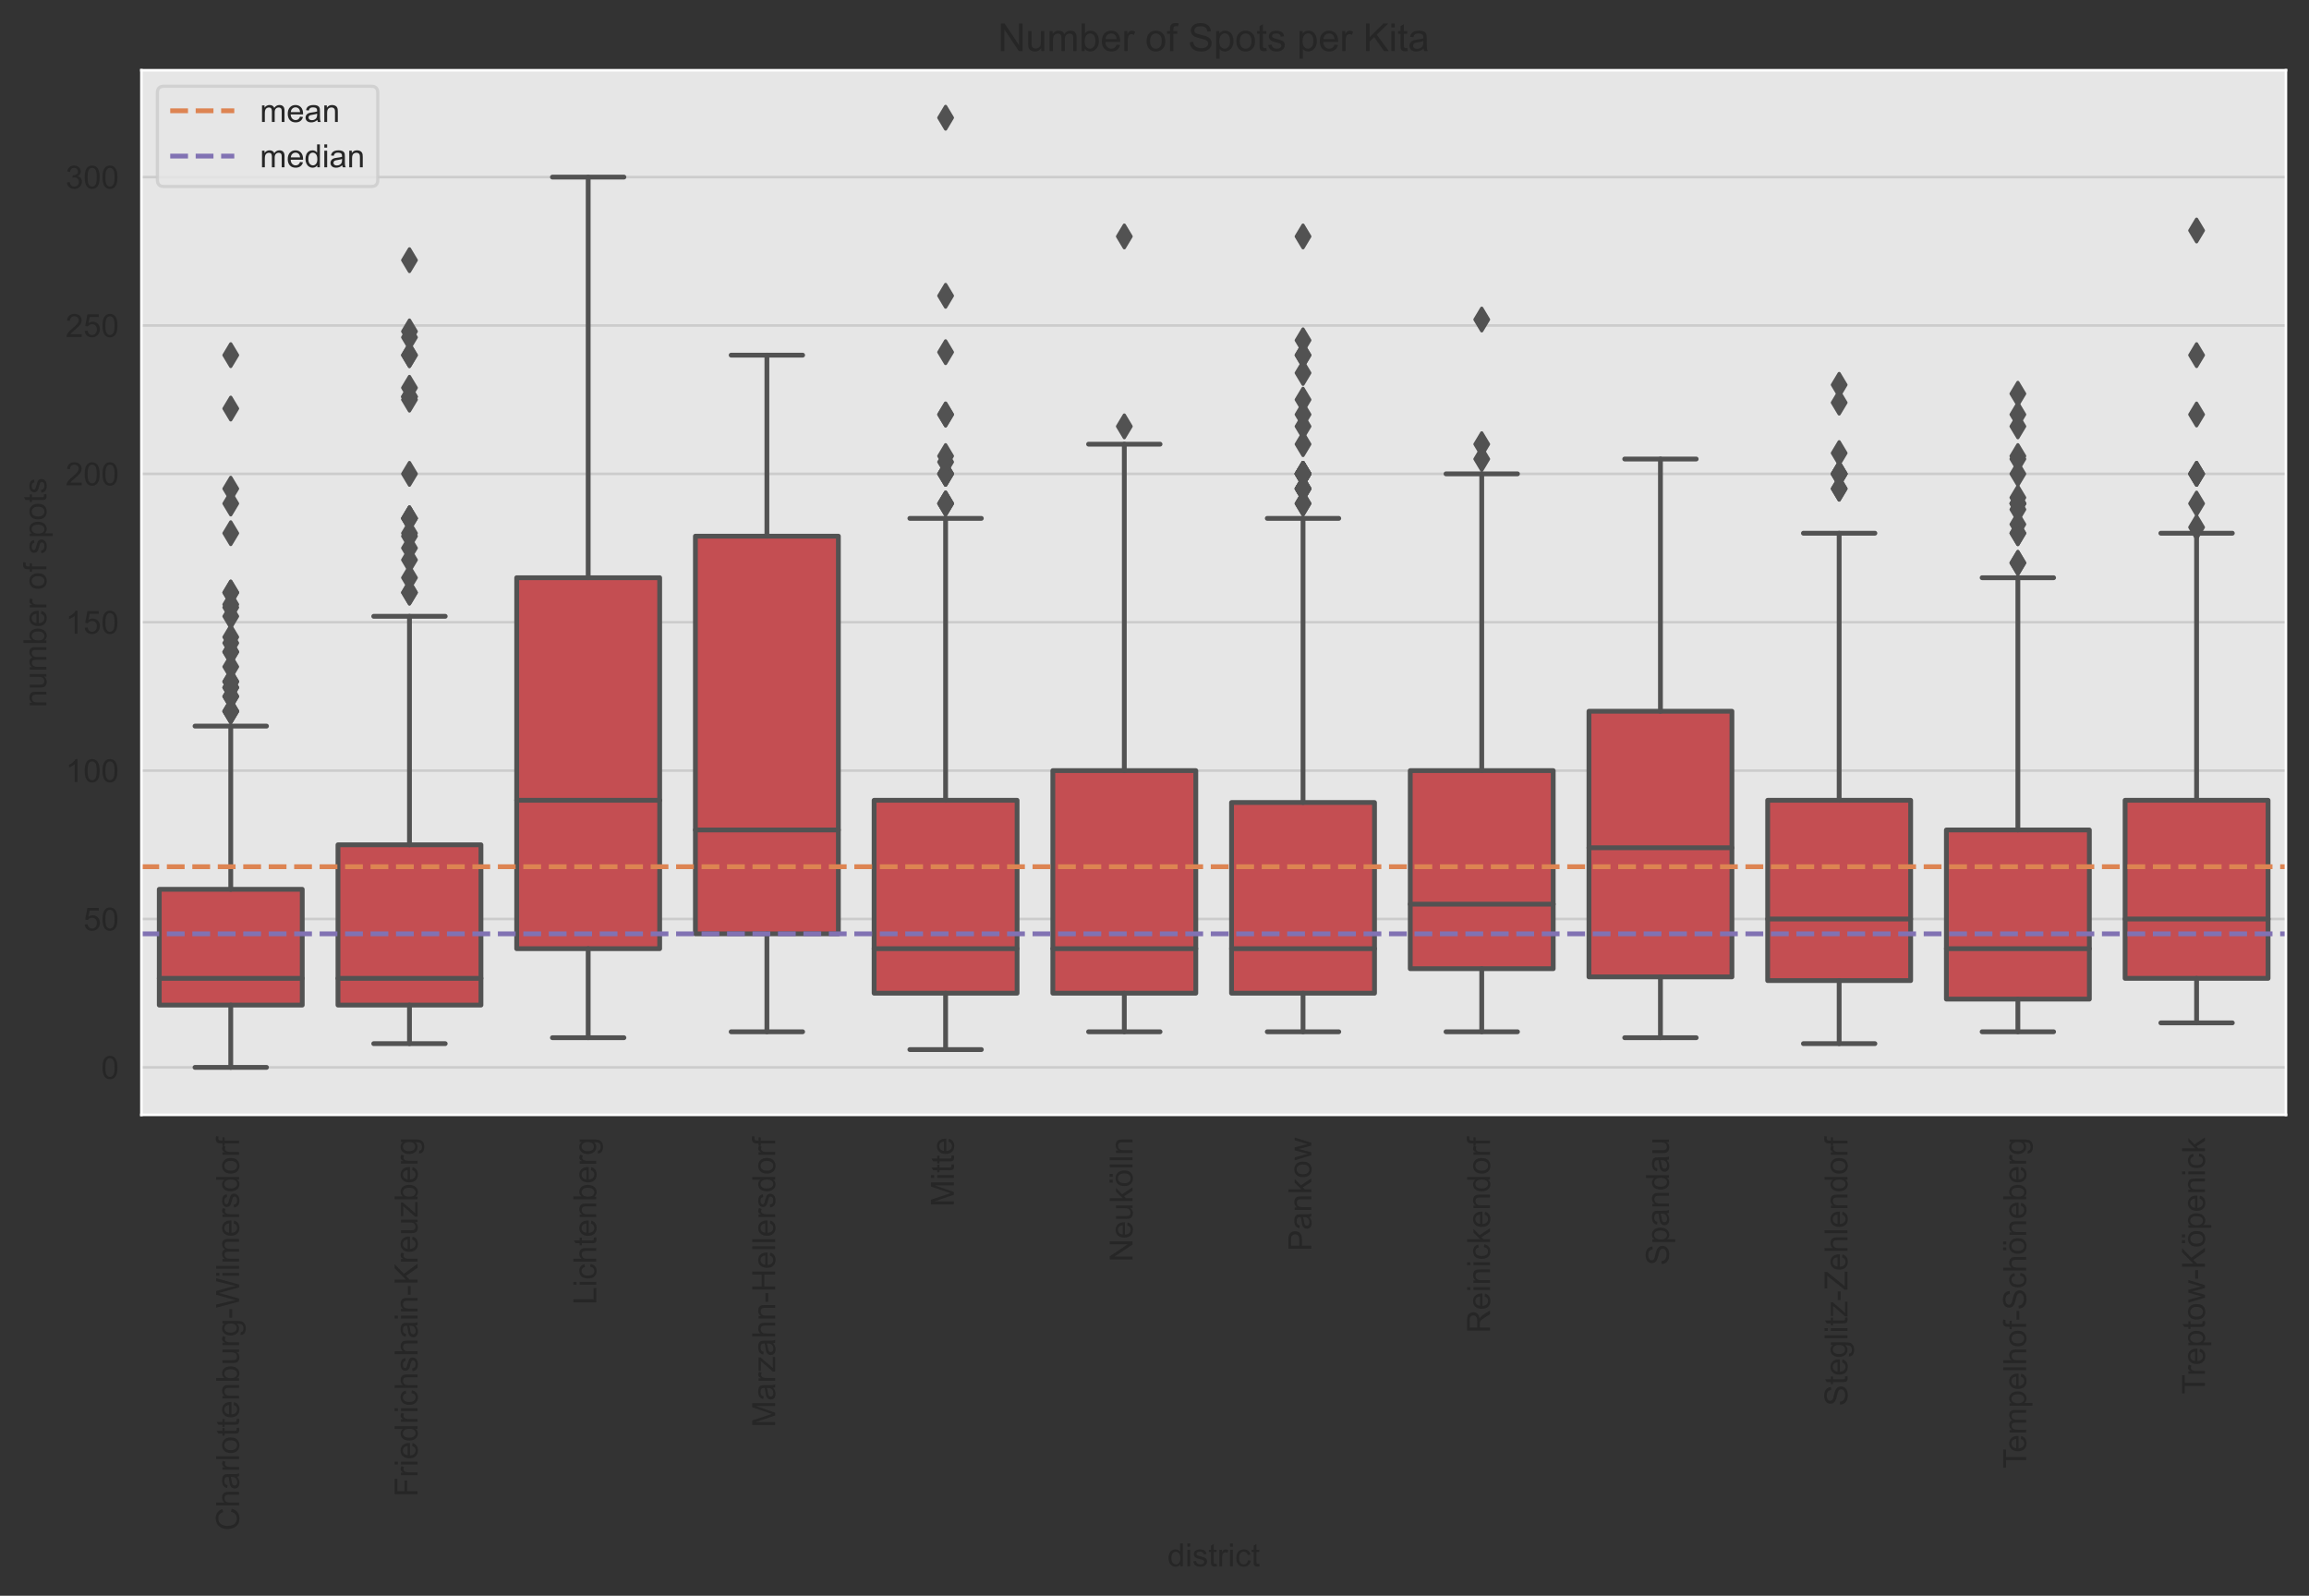 <?xml version="1.0" encoding="utf-8" standalone="no"?>
<!DOCTYPE svg PUBLIC "-//W3C//DTD SVG 1.1//EN"
  "http://www.w3.org/Graphics/SVG/1.1/DTD/svg11.dtd">
<!-- Created with matplotlib (https://matplotlib.org/) -->
<svg height="498.25pt" version="1.1" viewBox="0 0 720.95 498.25" width="720.95pt" xmlns="http://www.w3.org/2000/svg" xmlns:xlink="http://www.w3.org/1999/xlink">
 <rect x="0" y="0" width="720.95" height="498.25" fill="#333333" stroke="none"/>
 <defs>
  <style type="text/css">*{stroke-linecap:butt;stroke-linejoin:round;}</style>
 </defs>
 <g id="figure_1">
  <g id="patch_1">
   <path d="M 0 498.25 
L 720.95 498.25 
L 720.95 0 
L 0 0 
z
" style="fill:none;"/>
  </g>
  <g id="axes_1">
   <g id="patch_2">
    <path d="M 44.15 348.096 
L 713.75 348.096 
L 713.75 21.936 
L 44.15 21.936 
z
" style="fill:#e6e6e6;"/>
   </g>
   <g id="matplotlib.axis_1">
    <g id="xtick_1">
     <g id="text_1">
      <!-- Charlottenburg-Wilmersdorf -->
      <g style="fill:#262626;" transform="translate(74.638 477.905)rotate(-90)scale(0.1 -0.1)">
       <defs>
        <path d="M 58.797 25.094 
L 68.266 22.703 
Q 65.281 11.031 57.547 4.906 
Q 49.812 -1.219 38.625 -1.219 
Q 27.047 -1.219 19.797 3.484 
Q 12.547 8.203 8.766 17.141 
Q 4.984 26.078 4.984 36.328 
Q 4.984 47.516 9.25 55.828 
Q 13.531 64.156 21.406 68.469 
Q 29.297 72.797 38.766 72.797 
Q 49.516 72.797 56.828 67.328 
Q 64.156 61.859 67.047 51.953 
L 57.719 49.75 
Q 55.219 57.562 50.484 61.125 
Q 45.75 64.703 38.578 64.703 
Q 30.328 64.703 24.781 60.734 
Q 19.234 56.781 16.984 50.109 
Q 14.75 43.453 14.75 36.375 
Q 14.75 27.25 17.406 20.438 
Q 20.062 13.625 25.672 10.25 
Q 31.297 6.891 37.844 6.891 
Q 45.797 6.891 51.312 11.469 
Q 56.844 16.062 58.797 25.094 
z
" id="ArialMT-67"/>
        <path d="M 6.594 0 
L 6.594 71.578 
L 15.375 71.578 
L 15.375 45.906 
Q 21.531 53.031 30.906 53.031 
Q 36.672 53.031 40.922 50.75 
Q 45.172 48.484 47 44.484 
Q 48.828 40.484 48.828 32.859 
L 48.828 0 
L 40.047 0 
L 40.047 32.859 
Q 40.047 39.453 37.188 42.453 
Q 34.328 45.453 29.109 45.453 
Q 25.203 45.453 21.75 43.422 
Q 18.312 41.406 16.844 37.938 
Q 15.375 34.469 15.375 28.375 
L 15.375 0 
z
" id="ArialMT-104"/>
        <path d="M 40.438 6.391 
Q 35.547 2.25 31.031 0.531 
Q 26.516 -1.172 21.344 -1.172 
Q 12.797 -1.172 8.203 3 
Q 3.609 7.172 3.609 13.672 
Q 3.609 17.484 5.344 20.625 
Q 7.078 23.781 9.891 25.688 
Q 12.703 27.594 16.219 28.562 
Q 18.797 29.25 24.031 29.891 
Q 34.672 31.156 39.703 32.906 
Q 39.75 34.719 39.75 35.203 
Q 39.75 40.578 37.25 42.781 
Q 33.891 45.75 27.25 45.75 
Q 21.047 45.75 18.094 43.578 
Q 15.141 41.406 13.719 35.891 
L 5.125 37.062 
Q 6.297 42.578 8.984 45.969 
Q 11.672 49.359 16.75 51.188 
Q 21.828 53.031 28.516 53.031 
Q 35.156 53.031 39.297 51.469 
Q 43.453 49.906 45.406 47.531 
Q 47.359 45.172 48.141 41.547 
Q 48.578 39.312 48.578 33.453 
L 48.578 21.734 
Q 48.578 9.469 49.141 6.219 
Q 49.703 2.984 51.375 0 
L 42.188 0 
Q 40.828 2.734 40.438 6.391 
z
M 39.703 26.031 
Q 34.906 24.078 25.344 22.703 
Q 19.922 21.922 17.672 20.938 
Q 15.438 19.969 14.203 18.094 
Q 12.984 16.219 12.984 13.922 
Q 12.984 10.406 15.641 8.062 
Q 18.312 5.719 23.438 5.719 
Q 28.516 5.719 32.469 7.938 
Q 36.422 10.156 38.281 14.016 
Q 39.703 17 39.703 22.797 
z
" id="ArialMT-97"/>
        <path d="M 6.5 0 
L 6.5 51.859 
L 14.406 51.859 
L 14.406 44 
Q 17.438 49.516 20 51.266 
Q 22.562 53.031 25.641 53.031 
Q 30.078 53.031 34.672 50.203 
L 31.641 42.047 
Q 28.422 43.953 25.203 43.953 
Q 22.312 43.953 20.016 42.219 
Q 17.719 40.484 16.75 37.406 
Q 15.281 32.719 15.281 27.156 
L 15.281 0 
z
" id="ArialMT-114"/>
        <path d="M 6.391 0 
L 6.391 71.578 
L 15.188 71.578 
L 15.188 0 
z
" id="ArialMT-108"/>
        <path d="M 3.328 25.922 
Q 3.328 40.328 11.328 47.266 
Q 18.016 53.031 27.641 53.031 
Q 38.328 53.031 45.109 46.016 
Q 51.906 39.016 51.906 26.656 
Q 51.906 16.656 48.906 10.906 
Q 45.906 5.172 40.156 2 
Q 34.422 -1.172 27.641 -1.172 
Q 16.75 -1.172 10.031 5.812 
Q 3.328 12.797 3.328 25.922 
z
M 12.359 25.922 
Q 12.359 15.969 16.703 11.016 
Q 21.047 6.062 27.641 6.062 
Q 34.188 6.062 38.531 11.031 
Q 42.875 16.016 42.875 26.219 
Q 42.875 35.844 38.5 40.797 
Q 34.125 45.75 27.641 45.75 
Q 21.047 45.75 16.703 40.812 
Q 12.359 35.891 12.359 25.922 
z
" id="ArialMT-111"/>
        <path d="M 25.781 7.859 
L 27.047 0.094 
Q 23.344 -0.688 20.406 -0.688 
Q 15.625 -0.688 12.984 0.828 
Q 10.359 2.344 9.281 4.812 
Q 8.203 7.281 8.203 15.188 
L 8.203 45.016 
L 1.766 45.016 
L 1.766 51.859 
L 8.203 51.859 
L 8.203 64.703 
L 16.938 69.969 
L 16.938 51.859 
L 25.781 51.859 
L 25.781 45.016 
L 16.938 45.016 
L 16.938 14.703 
Q 16.938 10.938 17.406 9.859 
Q 17.875 8.797 18.922 8.156 
Q 19.969 7.516 21.922 7.516 
Q 23.391 7.516 25.781 7.859 
z
" id="ArialMT-116"/>
        <path d="M 42.094 16.703 
L 51.172 15.578 
Q 49.031 7.625 43.219 3.219 
Q 37.406 -1.172 28.375 -1.172 
Q 17 -1.172 10.328 5.828 
Q 3.656 12.844 3.656 25.484 
Q 3.656 38.578 10.391 45.797 
Q 17.141 53.031 27.875 53.031 
Q 38.281 53.031 44.875 45.953 
Q 51.469 38.875 51.469 26.031 
Q 51.469 25.25 51.422 23.688 
L 12.75 23.688 
Q 13.234 15.141 17.578 10.594 
Q 21.922 6.062 28.422 6.062 
Q 33.25 6.062 36.672 8.594 
Q 40.094 11.141 42.094 16.703 
z
M 13.234 30.906 
L 42.188 30.906 
Q 41.609 37.453 38.875 40.719 
Q 34.672 45.797 27.984 45.797 
Q 21.922 45.797 17.797 41.75 
Q 13.672 37.703 13.234 30.906 
z
" id="ArialMT-101"/>
        <path d="M 6.594 0 
L 6.594 51.859 
L 14.5 51.859 
L 14.5 44.484 
Q 20.219 53.031 31 53.031 
Q 35.688 53.031 39.625 51.344 
Q 43.562 49.656 45.516 46.922 
Q 47.469 44.188 48.25 40.438 
Q 48.734 37.984 48.734 31.891 
L 48.734 0 
L 39.938 0 
L 39.938 31.547 
Q 39.938 36.922 38.906 39.578 
Q 37.891 42.234 35.281 43.812 
Q 32.672 45.406 29.156 45.406 
Q 23.531 45.406 19.453 41.844 
Q 15.375 38.281 15.375 28.328 
L 15.375 0 
z
" id="ArialMT-110"/>
        <path d="M 14.703 0 
L 6.547 0 
L 6.547 71.578 
L 15.328 71.578 
L 15.328 46.047 
Q 20.906 53.031 29.547 53.031 
Q 34.328 53.031 38.594 51.094 
Q 42.875 49.172 45.625 45.672 
Q 48.391 42.188 49.953 37.25 
Q 51.516 32.328 51.516 26.703 
Q 51.516 13.375 44.922 6.094 
Q 38.328 -1.172 29.109 -1.172 
Q 19.922 -1.172 14.703 6.5 
z
M 14.594 26.312 
Q 14.594 17 17.141 12.844 
Q 21.297 6.062 28.375 6.062 
Q 34.125 6.062 38.328 11.062 
Q 42.531 16.062 42.531 25.984 
Q 42.531 36.141 38.5 40.969 
Q 34.469 45.797 28.766 45.797 
Q 23 45.797 18.797 40.797 
Q 14.594 35.797 14.594 26.312 
z
" id="ArialMT-98"/>
        <path d="M 40.578 0 
L 40.578 7.625 
Q 34.516 -1.172 24.125 -1.172 
Q 19.531 -1.172 15.547 0.578 
Q 11.578 2.344 9.641 5 
Q 7.719 7.672 6.938 11.531 
Q 6.391 14.109 6.391 19.734 
L 6.391 51.859 
L 15.188 51.859 
L 15.188 23.094 
Q 15.188 16.219 15.719 13.812 
Q 16.547 10.359 19.234 8.375 
Q 21.922 6.391 25.875 6.391 
Q 29.828 6.391 33.297 8.422 
Q 36.766 10.453 38.203 13.938 
Q 39.656 17.438 39.656 24.078 
L 39.656 51.859 
L 48.438 51.859 
L 48.438 0 
z
" id="ArialMT-117"/>
        <path d="M 4.984 -4.297 
L 13.531 -5.562 
Q 14.062 -9.516 16.5 -11.328 
Q 19.781 -13.766 25.438 -13.766 
Q 31.547 -13.766 34.859 -11.328 
Q 38.188 -8.891 39.359 -4.5 
Q 40.047 -1.812 39.984 6.781 
Q 34.234 0 25.641 0 
Q 14.938 0 9.078 7.719 
Q 3.219 15.438 3.219 26.219 
Q 3.219 33.641 5.906 39.906 
Q 8.594 46.188 13.688 49.609 
Q 18.797 53.031 25.688 53.031 
Q 34.859 53.031 40.828 45.609 
L 40.828 51.859 
L 48.922 51.859 
L 48.922 7.031 
Q 48.922 -5.078 46.453 -10.125 
Q 44 -15.188 38.641 -18.109 
Q 33.297 -21.047 25.484 -21.047 
Q 16.219 -21.047 10.5 -16.875 
Q 4.781 -12.703 4.984 -4.297 
z
M 12.25 26.859 
Q 12.25 16.656 16.297 11.969 
Q 20.359 7.281 26.469 7.281 
Q 32.516 7.281 36.609 11.938 
Q 40.719 16.609 40.719 26.562 
Q 40.719 36.078 36.5 40.906 
Q 32.281 45.75 26.312 45.75 
Q 20.453 45.75 16.344 40.984 
Q 12.25 36.234 12.25 26.859 
z
" id="ArialMT-103"/>
        <path d="M 3.172 21.484 
L 3.172 30.328 
L 30.172 30.328 
L 30.172 21.484 
z
" id="ArialMT-45"/>
        <path d="M 20.219 0 
L 1.219 71.578 
L 10.938 71.578 
L 21.828 24.656 
Q 23.578 17.281 24.859 10.016 
Q 27.594 21.484 28.078 23.25 
L 41.703 71.578 
L 53.125 71.578 
L 63.375 35.359 
Q 67.234 21.875 68.953 10.016 
Q 70.312 16.797 72.516 25.594 
L 83.734 71.578 
L 93.266 71.578 
L 73.641 0 
L 64.5 0 
L 49.422 54.547 
Q 47.516 61.375 47.172 62.938 
Q 46.047 58.016 45.062 54.547 
L 29.891 0 
z
" id="ArialMT-87"/>
        <path d="M 6.641 61.469 
L 6.641 71.578 
L 15.438 71.578 
L 15.438 61.469 
z
M 6.641 0 
L 6.641 51.859 
L 15.438 51.859 
L 15.438 0 
z
" id="ArialMT-105"/>
        <path d="M 6.594 0 
L 6.594 51.859 
L 14.453 51.859 
L 14.453 44.578 
Q 16.891 48.391 20.938 50.703 
Q 25 53.031 30.172 53.031 
Q 35.938 53.031 39.625 50.641 
Q 43.312 48.25 44.828 43.953 
Q 50.984 53.031 60.844 53.031 
Q 68.562 53.031 72.703 48.75 
Q 76.859 44.484 76.859 35.594 
L 76.859 0 
L 68.109 0 
L 68.109 32.672 
Q 68.109 37.938 67.25 40.25 
Q 66.406 42.578 64.156 43.984 
Q 61.922 45.406 58.891 45.406 
Q 53.422 45.406 49.797 41.766 
Q 46.188 38.141 46.188 30.125 
L 46.188 0 
L 37.406 0 
L 37.406 33.688 
Q 37.406 39.547 35.25 42.469 
Q 33.109 45.406 28.219 45.406 
Q 24.516 45.406 21.359 43.453 
Q 18.219 41.5 16.797 37.734 
Q 15.375 33.984 15.375 26.906 
L 15.375 0 
z
" id="ArialMT-109"/>
        <path d="M 3.078 15.484 
L 11.766 16.844 
Q 12.5 11.625 15.844 8.844 
Q 19.188 6.062 25.203 6.062 
Q 31.25 6.062 34.172 8.516 
Q 37.109 10.984 37.109 14.312 
Q 37.109 17.281 34.516 19 
Q 32.719 20.172 25.531 21.969 
Q 15.875 24.422 12.141 26.203 
Q 8.406 27.984 6.469 31.125 
Q 4.547 34.281 4.547 38.094 
Q 4.547 41.547 6.125 44.5 
Q 7.719 47.469 10.453 49.422 
Q 12.5 50.922 16.031 51.969 
Q 19.578 53.031 23.641 53.031 
Q 29.734 53.031 34.344 51.266 
Q 38.969 49.516 41.156 46.5 
Q 43.359 43.5 44.188 38.484 
L 35.594 37.312 
Q 35.016 41.312 32.203 43.547 
Q 29.391 45.797 24.266 45.797 
Q 18.219 45.797 15.625 43.797 
Q 13.031 41.797 13.031 39.109 
Q 13.031 37.406 14.109 36.031 
Q 15.188 34.625 17.484 33.688 
Q 18.797 33.203 25.25 31.453 
Q 34.578 28.953 38.25 27.359 
Q 41.938 25.781 44.031 22.75 
Q 46.141 19.734 46.141 15.234 
Q 46.141 10.844 43.578 6.953 
Q 41.016 3.078 36.172 0.953 
Q 31.344 -1.172 25.25 -1.172 
Q 15.141 -1.172 9.844 3.031 
Q 4.547 7.234 3.078 15.484 
z
" id="ArialMT-115"/>
        <path d="M 40.234 0 
L 40.234 6.547 
Q 35.297 -1.172 25.734 -1.172 
Q 19.531 -1.172 14.328 2.25 
Q 9.125 5.672 6.266 11.797 
Q 3.422 17.922 3.422 25.875 
Q 3.422 33.641 6 39.969 
Q 8.594 46.297 13.766 49.656 
Q 18.953 53.031 25.344 53.031 
Q 30.031 53.031 33.688 51.047 
Q 37.359 49.078 39.656 45.906 
L 39.656 71.578 
L 48.391 71.578 
L 48.391 0 
z
M 12.453 25.875 
Q 12.453 15.922 16.641 10.984 
Q 20.844 6.062 26.562 6.062 
Q 32.328 6.062 36.344 10.766 
Q 40.375 15.484 40.375 25.141 
Q 40.375 35.797 36.266 40.766 
Q 32.172 45.75 26.172 45.75 
Q 20.312 45.75 16.375 40.969 
Q 12.453 36.188 12.453 25.875 
z
" id="ArialMT-100"/>
        <path d="M 8.688 0 
L 8.688 45.016 
L 0.922 45.016 
L 0.922 51.859 
L 8.688 51.859 
L 8.688 57.375 
Q 8.688 62.594 9.625 65.141 
Q 10.891 68.562 14.078 70.672 
Q 17.281 72.797 23.047 72.797 
Q 26.766 72.797 31.25 71.922 
L 29.938 64.266 
Q 27.203 64.75 24.75 64.75 
Q 20.75 64.75 19.094 63.031 
Q 17.438 61.328 17.438 56.641 
L 17.438 51.859 
L 27.547 51.859 
L 27.547 45.016 
L 17.438 45.016 
L 17.438 0 
z
" id="ArialMT-102"/>
       </defs>
       <use xlink:href="#ArialMT-67"/>
       <use x="72.217" xlink:href="#ArialMT-104"/>
       <use x="127.832" xlink:href="#ArialMT-97"/>
       <use x="183.447" xlink:href="#ArialMT-114"/>
       <use x="216.748" xlink:href="#ArialMT-108"/>
       <use x="238.965" xlink:href="#ArialMT-111"/>
       <use x="294.58" xlink:href="#ArialMT-116"/>
       <use x="322.363" xlink:href="#ArialMT-116"/>
       <use x="350.146" xlink:href="#ArialMT-101"/>
       <use x="405.762" xlink:href="#ArialMT-110"/>
       <use x="461.377" xlink:href="#ArialMT-98"/>
       <use x="516.992" xlink:href="#ArialMT-117"/>
       <use x="572.607" xlink:href="#ArialMT-114"/>
       <use x="605.908" xlink:href="#ArialMT-103"/>
       <use x="661.523" xlink:href="#ArialMT-45"/>
       <use x="694.824" xlink:href="#ArialMT-87"/>
       <use x="789.209" xlink:href="#ArialMT-105"/>
       <use x="811.426" xlink:href="#ArialMT-108"/>
       <use x="833.643" xlink:href="#ArialMT-109"/>
       <use x="916.943" xlink:href="#ArialMT-101"/>
       <use x="972.559" xlink:href="#ArialMT-114"/>
       <use x="1005.859" xlink:href="#ArialMT-115"/>
       <use x="1055.859" xlink:href="#ArialMT-100"/>
       <use x="1111.475" xlink:href="#ArialMT-111"/>
       <use x="1167.09" xlink:href="#ArialMT-114"/>
       <use x="1200.391" xlink:href="#ArialMT-102"/>
      </g>
     </g>
    </g>
    <g id="xtick_2">
     <g id="text_2">
      <!-- Friedrichshain-Kreuzberg -->
      <g style="fill:#262626;" transform="translate(130.377 467.358)rotate(-90)scale(0.1 -0.1)">
       <defs>
        <path d="M 8.203 0 
L 8.203 71.578 
L 56.5 71.578 
L 56.5 63.141 
L 17.672 63.141 
L 17.672 40.969 
L 51.266 40.969 
L 51.266 32.516 
L 17.672 32.516 
L 17.672 0 
z
" id="ArialMT-70"/>
        <path d="M 40.438 19 
L 49.078 17.875 
Q 47.656 8.938 41.812 3.875 
Q 35.984 -1.172 27.484 -1.172 
Q 16.844 -1.172 10.375 5.781 
Q 3.906 12.75 3.906 25.734 
Q 3.906 34.125 6.688 40.422 
Q 9.469 46.734 15.156 49.875 
Q 20.844 53.031 27.547 53.031 
Q 35.984 53.031 41.359 48.75 
Q 46.734 44.484 48.25 36.625 
L 39.703 35.297 
Q 38.484 40.531 35.375 43.156 
Q 32.281 45.797 27.875 45.797 
Q 21.234 45.797 17.078 41.031 
Q 12.938 36.281 12.938 25.984 
Q 12.938 15.531 16.938 10.797 
Q 20.953 6.062 27.391 6.062 
Q 32.562 6.062 36.031 9.234 
Q 39.5 12.406 40.438 19 
z
" id="ArialMT-99"/>
        <path d="M 7.328 0 
L 7.328 71.578 
L 16.797 71.578 
L 16.797 36.078 
L 52.344 71.578 
L 65.188 71.578 
L 35.156 42.578 
L 66.5 0 
L 54 0 
L 28.516 36.234 
L 16.797 24.812 
L 16.797 0 
z
" id="ArialMT-75"/>
        <path d="M 1.953 0 
L 1.953 7.125 
L 34.969 45.016 
Q 29.344 44.734 25.047 44.734 
L 3.906 44.734 
L 3.906 51.859 
L 46.297 51.859 
L 46.297 46.047 
L 18.219 13.141 
L 12.797 7.125 
Q 18.703 7.562 23.875 7.562 
L 47.859 7.562 
L 47.859 0 
z
" id="ArialMT-122"/>
       </defs>
       <use xlink:href="#ArialMT-70"/>
       <use x="61.084" xlink:href="#ArialMT-114"/>
       <use x="94.385" xlink:href="#ArialMT-105"/>
       <use x="116.602" xlink:href="#ArialMT-101"/>
       <use x="172.217" xlink:href="#ArialMT-100"/>
       <use x="227.832" xlink:href="#ArialMT-114"/>
       <use x="261.133" xlink:href="#ArialMT-105"/>
       <use x="283.35" xlink:href="#ArialMT-99"/>
       <use x="333.35" xlink:href="#ArialMT-104"/>
       <use x="388.965" xlink:href="#ArialMT-115"/>
       <use x="438.965" xlink:href="#ArialMT-104"/>
       <use x="494.58" xlink:href="#ArialMT-97"/>
       <use x="550.195" xlink:href="#ArialMT-105"/>
       <use x="572.412" xlink:href="#ArialMT-110"/>
       <use x="628.027" xlink:href="#ArialMT-45"/>
       <use x="661.328" xlink:href="#ArialMT-75"/>
       <use x="728.027" xlink:href="#ArialMT-114"/>
       <use x="761.328" xlink:href="#ArialMT-101"/>
       <use x="816.943" xlink:href="#ArialMT-117"/>
       <use x="872.559" xlink:href="#ArialMT-122"/>
       <use x="922.559" xlink:href="#ArialMT-98"/>
       <use x="978.174" xlink:href="#ArialMT-101"/>
       <use x="1033.789" xlink:href="#ArialMT-114"/>
       <use x="1067.09" xlink:href="#ArialMT-103"/>
      </g>
     </g>
    </g>
    <g id="xtick_3">
     <g id="text_3">
      <!-- Lichtenberg -->
      <g style="fill:#262626;" transform="translate(186.177 407.352)rotate(-90)scale(0.1 -0.1)">
       <defs>
        <path d="M 7.328 0 
L 7.328 71.578 
L 16.797 71.578 
L 16.797 8.453 
L 52.047 8.453 
L 52.047 0 
z
" id="ArialMT-76"/>
       </defs>
       <use xlink:href="#ArialMT-76"/>
       <use x="55.615" xlink:href="#ArialMT-105"/>
       <use x="77.832" xlink:href="#ArialMT-99"/>
       <use x="127.832" xlink:href="#ArialMT-104"/>
       <use x="183.447" xlink:href="#ArialMT-116"/>
       <use x="211.23" xlink:href="#ArialMT-101"/>
       <use x="266.846" xlink:href="#ArialMT-110"/>
       <use x="322.461" xlink:href="#ArialMT-98"/>
       <use x="378.076" xlink:href="#ArialMT-101"/>
       <use x="433.691" xlink:href="#ArialMT-114"/>
       <use x="466.992" xlink:href="#ArialMT-103"/>
      </g>
     </g>
    </g>
    <g id="xtick_4">
     <g id="text_4">
      <!-- Marzahn-Hellersdorf -->
      <g style="fill:#262626;" transform="translate(242.035 445.675)rotate(-90)scale(0.1 -0.1)">
       <defs>
        <path d="M 7.422 0 
L 7.422 71.578 
L 21.688 71.578 
L 38.625 20.906 
Q 40.969 13.812 42.047 10.297 
Q 43.266 14.203 45.844 21.781 
L 62.984 71.578 
L 75.734 71.578 
L 75.734 0 
L 66.609 0 
L 66.609 59.906 
L 45.797 0 
L 37.25 0 
L 16.547 60.938 
L 16.547 0 
z
" id="ArialMT-77"/>
        <path d="M 8.016 0 
L 8.016 71.578 
L 17.484 71.578 
L 17.484 42.188 
L 54.688 42.188 
L 54.688 71.578 
L 64.156 71.578 
L 64.156 0 
L 54.688 0 
L 54.688 33.734 
L 17.484 33.734 
L 17.484 0 
z
" id="ArialMT-72"/>
       </defs>
       <use xlink:href="#ArialMT-77"/>
       <use x="83.301" xlink:href="#ArialMT-97"/>
       <use x="138.916" xlink:href="#ArialMT-114"/>
       <use x="172.217" xlink:href="#ArialMT-122"/>
       <use x="222.217" xlink:href="#ArialMT-97"/>
       <use x="277.832" xlink:href="#ArialMT-104"/>
       <use x="333.447" xlink:href="#ArialMT-110"/>
       <use x="389.062" xlink:href="#ArialMT-45"/>
       <use x="422.363" xlink:href="#ArialMT-72"/>
       <use x="494.58" xlink:href="#ArialMT-101"/>
       <use x="550.195" xlink:href="#ArialMT-108"/>
       <use x="572.412" xlink:href="#ArialMT-108"/>
       <use x="594.629" xlink:href="#ArialMT-101"/>
       <use x="650.244" xlink:href="#ArialMT-114"/>
       <use x="683.545" xlink:href="#ArialMT-115"/>
       <use x="733.545" xlink:href="#ArialMT-100"/>
       <use x="789.16" xlink:href="#ArialMT-111"/>
       <use x="844.775" xlink:href="#ArialMT-114"/>
       <use x="878.076" xlink:href="#ArialMT-102"/>
      </g>
     </g>
    </g>
    <g id="xtick_5">
     <g id="text_5">
      <!-- Mitte -->
      <g style="fill:#262626;" transform="translate(297.835 376.764)rotate(-90)scale(0.1 -0.1)">
       <use xlink:href="#ArialMT-77"/>
       <use x="83.301" xlink:href="#ArialMT-105"/>
       <use x="105.518" xlink:href="#ArialMT-116"/>
       <use x="133.301" xlink:href="#ArialMT-116"/>
       <use x="161.084" xlink:href="#ArialMT-101"/>
      </g>
     </g>
    </g>
    <g id="xtick_6">
     <g id="text_6">
      <!-- Neukölln -->
      <g style="fill:#262626;" transform="translate(353.635 394.005)rotate(-90)scale(0.1 -0.1)">
       <defs>
        <path d="M 7.625 0 
L 7.625 71.578 
L 17.328 71.578 
L 54.938 15.375 
L 54.938 71.578 
L 64.016 71.578 
L 64.016 0 
L 54.297 0 
L 16.703 56.25 
L 16.703 0 
z
" id="ArialMT-78"/>
        <path d="M 6.641 0 
L 6.641 71.578 
L 15.438 71.578 
L 15.438 30.766 
L 36.234 51.859 
L 47.609 51.859 
L 27.781 32.625 
L 49.609 0 
L 38.766 0 
L 21.625 26.516 
L 15.438 20.562 
L 15.438 0 
z
" id="ArialMT-107"/>
        <path d="M 3.328 25.922 
Q 3.328 40.328 11.328 47.266 
Q 18.016 53.031 27.641 53.031 
Q 38.328 53.031 45.109 46.016 
Q 51.906 39.016 51.906 26.656 
Q 51.906 16.656 48.906 10.906 
Q 45.906 5.172 40.156 2 
Q 34.422 -1.172 27.641 -1.172 
Q 16.75 -1.172 10.031 5.812 
Q 3.328 12.797 3.328 25.922 
z
M 12.359 25.922 
Q 12.359 15.969 16.703 11.016 
Q 21.047 6.062 27.641 6.062 
Q 34.188 6.062 38.531 11.031 
Q 42.875 16.016 42.875 26.219 
Q 42.875 35.844 38.5 40.797 
Q 34.125 45.75 27.641 45.75 
Q 21.047 45.75 16.703 40.812 
Q 12.359 35.891 12.359 25.922 
z
M 13.984 62.016 
L 13.984 72.016 
L 23.156 72.016 
L 23.156 62.016 
z
M 32.188 62.016 
L 32.188 72.016 
L 41.375 72.016 
L 41.375 62.016 
z
" id="ArialMT-246"/>
       </defs>
       <use xlink:href="#ArialMT-78"/>
       <use x="72.217" xlink:href="#ArialMT-101"/>
       <use x="127.832" xlink:href="#ArialMT-117"/>
       <use x="183.447" xlink:href="#ArialMT-107"/>
       <use x="233.447" xlink:href="#ArialMT-246"/>
       <use x="289.062" xlink:href="#ArialMT-108"/>
       <use x="311.279" xlink:href="#ArialMT-108"/>
       <use x="333.496" xlink:href="#ArialMT-110"/>
      </g>
     </g>
    </g>
    <g id="xtick_7">
     <g id="text_7">
      <!-- Pankow -->
      <g style="fill:#262626;" transform="translate(409.435 390.671)rotate(-90)scale(0.1 -0.1)">
       <defs>
        <path d="M 7.719 0 
L 7.719 71.578 
L 34.719 71.578 
Q 41.844 71.578 45.609 70.906 
Q 50.875 70.016 54.438 67.547 
Q 58.016 65.094 60.188 60.641 
Q 62.359 56.203 62.359 50.875 
Q 62.359 41.75 56.547 35.422 
Q 50.734 29.109 35.547 29.109 
L 17.188 29.109 
L 17.188 0 
z
M 17.188 37.547 
L 35.688 37.547 
Q 44.875 37.547 48.734 40.969 
Q 52.594 44.391 52.594 50.594 
Q 52.594 55.078 50.312 58.266 
Q 48.047 61.469 44.344 62.5 
Q 41.938 63.141 35.5 63.141 
L 17.188 63.141 
z
" id="ArialMT-80"/>
        <path d="M 16.156 0 
L 0.297 51.859 
L 9.375 51.859 
L 17.625 21.922 
L 20.703 10.797 
Q 20.906 11.625 23.391 21.484 
L 31.641 51.859 
L 40.672 51.859 
L 48.438 21.781 
L 51.031 11.859 
L 54 21.875 
L 62.891 51.859 
L 71.438 51.859 
L 55.219 0 
L 46.094 0 
L 37.844 31.062 
L 35.844 39.891 
L 25.344 0 
z
" id="ArialMT-119"/>
       </defs>
       <use xlink:href="#ArialMT-80"/>
       <use x="66.699" xlink:href="#ArialMT-97"/>
       <use x="122.314" xlink:href="#ArialMT-110"/>
       <use x="177.93" xlink:href="#ArialMT-107"/>
       <use x="227.93" xlink:href="#ArialMT-111"/>
       <use x="283.545" xlink:href="#ArialMT-119"/>
      </g>
     </g>
    </g>
    <g id="xtick_8">
     <g id="text_8">
      <!-- Reinickendorf -->
      <g style="fill:#262626;" transform="translate(465.235 416.235)rotate(-90)scale(0.1 -0.1)">
       <defs>
        <path d="M 7.859 0 
L 7.859 71.578 
L 39.594 71.578 
Q 49.172 71.578 54.141 69.641 
Q 59.125 67.719 62.109 62.828 
Q 65.094 57.953 65.094 52.047 
Q 65.094 44.438 60.156 39.203 
Q 55.219 33.984 44.922 32.562 
Q 48.688 30.766 50.641 29 
Q 54.781 25.203 58.5 19.484 
L 70.953 0 
L 59.031 0 
L 49.562 14.891 
Q 45.406 21.344 42.719 24.75 
Q 40.047 28.172 37.922 29.531 
Q 35.797 30.906 33.594 31.453 
Q 31.984 31.781 28.328 31.781 
L 17.328 31.781 
L 17.328 0 
z
M 17.328 39.984 
L 37.703 39.984 
Q 44.188 39.984 47.844 41.328 
Q 51.516 42.672 53.422 45.625 
Q 55.328 48.578 55.328 52.047 
Q 55.328 57.125 51.641 60.391 
Q 47.953 63.672 39.984 63.672 
L 17.328 63.672 
z
" id="ArialMT-82"/>
       </defs>
       <use xlink:href="#ArialMT-82"/>
       <use x="72.217" xlink:href="#ArialMT-101"/>
       <use x="127.832" xlink:href="#ArialMT-105"/>
       <use x="150.049" xlink:href="#ArialMT-110"/>
       <use x="205.664" xlink:href="#ArialMT-105"/>
       <use x="227.881" xlink:href="#ArialMT-99"/>
       <use x="277.881" xlink:href="#ArialMT-107"/>
       <use x="327.881" xlink:href="#ArialMT-101"/>
       <use x="383.496" xlink:href="#ArialMT-110"/>
       <use x="439.111" xlink:href="#ArialMT-100"/>
       <use x="494.727" xlink:href="#ArialMT-111"/>
       <use x="550.342" xlink:href="#ArialMT-114"/>
       <use x="583.643" xlink:href="#ArialMT-102"/>
      </g>
     </g>
    </g>
    <g id="xtick_9">
     <g id="text_9">
      <!-- Spandau -->
      <g style="fill:#262626;" transform="translate(521.096 395.132)rotate(-90)scale(0.1 -0.1)">
       <defs>
        <path d="M 4.5 23 
L 13.422 23.781 
Q 14.062 18.406 16.375 14.969 
Q 18.703 11.531 23.578 9.406 
Q 28.469 7.281 34.578 7.281 
Q 39.984 7.281 44.141 8.891 
Q 48.297 10.5 50.312 13.297 
Q 52.344 16.109 52.344 19.438 
Q 52.344 22.797 50.391 25.312 
Q 48.438 27.828 43.953 29.547 
Q 41.062 30.672 31.203 33.031 
Q 21.344 35.406 17.391 37.5 
Q 12.25 40.188 9.734 44.156 
Q 7.234 48.141 7.234 53.078 
Q 7.234 58.5 10.297 63.203 
Q 13.375 67.922 19.281 70.359 
Q 25.203 72.797 32.422 72.797 
Q 40.375 72.797 46.453 70.234 
Q 52.547 67.672 55.812 62.688 
Q 59.078 57.719 59.328 51.422 
L 50.25 50.734 
Q 49.516 57.516 45.281 60.984 
Q 41.062 64.453 32.812 64.453 
Q 24.219 64.453 20.281 61.297 
Q 16.359 58.156 16.359 53.719 
Q 16.359 49.859 19.141 47.359 
Q 21.875 44.875 33.422 42.266 
Q 44.969 39.656 49.266 37.703 
Q 55.516 34.812 58.484 30.391 
Q 61.469 25.984 61.469 20.219 
Q 61.469 14.5 58.203 9.438 
Q 54.938 4.391 48.797 1.578 
Q 42.672 -1.219 35.016 -1.219 
Q 25.297 -1.219 18.719 1.609 
Q 12.156 4.438 8.422 10.125 
Q 4.688 15.828 4.5 23 
z
" id="ArialMT-83"/>
        <path d="M 6.594 -19.875 
L 6.594 51.859 
L 14.594 51.859 
L 14.594 45.125 
Q 17.438 49.078 21 51.047 
Q 24.562 53.031 29.641 53.031 
Q 36.281 53.031 41.359 49.609 
Q 46.438 46.188 49.016 39.953 
Q 51.609 33.734 51.609 26.312 
Q 51.609 18.359 48.75 11.984 
Q 45.906 5.609 40.453 2.219 
Q 35.016 -1.172 29 -1.172 
Q 24.609 -1.172 21.109 0.688 
Q 17.625 2.547 15.375 5.375 
L 15.375 -19.875 
z
M 14.547 25.641 
Q 14.547 15.625 18.594 10.844 
Q 22.656 6.062 28.422 6.062 
Q 34.281 6.062 38.453 11.016 
Q 42.625 15.969 42.625 26.375 
Q 42.625 36.281 38.547 41.203 
Q 34.469 46.141 28.812 46.141 
Q 23.188 46.141 18.859 40.891 
Q 14.547 35.641 14.547 25.641 
z
" id="ArialMT-112"/>
       </defs>
       <use xlink:href="#ArialMT-83"/>
       <use x="66.699" xlink:href="#ArialMT-112"/>
       <use x="122.314" xlink:href="#ArialMT-97"/>
       <use x="177.93" xlink:href="#ArialMT-110"/>
       <use x="233.545" xlink:href="#ArialMT-100"/>
       <use x="289.16" xlink:href="#ArialMT-97"/>
       <use x="344.775" xlink:href="#ArialMT-117"/>
      </g>
     </g>
    </g>
    <g id="xtick_10">
     <g id="text_10">
      <!-- Steglitz-Zehlendorf -->
      <g style="fill:#262626;" transform="translate(576.837 439.021)rotate(-90)scale(0.1 -0.1)">
       <defs>
        <path d="M 2 0 
L 2 8.797 
L 38.672 54.641 
Q 42.578 59.516 46.094 63.141 
L 6.156 63.141 
L 6.156 71.578 
L 57.422 71.578 
L 57.422 63.141 
L 17.234 13.484 
L 12.891 8.453 
L 58.594 8.453 
L 58.594 0 
z
" id="ArialMT-90"/>
       </defs>
       <use xlink:href="#ArialMT-83"/>
       <use x="66.699" xlink:href="#ArialMT-116"/>
       <use x="94.482" xlink:href="#ArialMT-101"/>
       <use x="150.098" xlink:href="#ArialMT-103"/>
       <use x="205.713" xlink:href="#ArialMT-108"/>
       <use x="227.93" xlink:href="#ArialMT-105"/>
       <use x="250.146" xlink:href="#ArialMT-116"/>
       <use x="277.93" xlink:href="#ArialMT-122"/>
       <use x="327.93" xlink:href="#ArialMT-45"/>
       <use x="361.23" xlink:href="#ArialMT-90"/>
       <use x="422.314" xlink:href="#ArialMT-101"/>
       <use x="477.93" xlink:href="#ArialMT-104"/>
       <use x="533.545" xlink:href="#ArialMT-108"/>
       <use x="555.762" xlink:href="#ArialMT-101"/>
       <use x="611.377" xlink:href="#ArialMT-110"/>
       <use x="666.992" xlink:href="#ArialMT-100"/>
       <use x="722.607" xlink:href="#ArialMT-111"/>
       <use x="778.223" xlink:href="#ArialMT-114"/>
       <use x="811.523" xlink:href="#ArialMT-102"/>
      </g>
     </g>
    </g>
    <g id="xtick_11">
     <g id="text_11">
      <!-- Tempelhof-Schöneberg -->
      <g style="fill:#262626;" transform="translate(632.638 458.482)rotate(-90)scale(0.1 -0.1)">
       <defs>
        <path d="M 25.922 0 
L 25.922 63.141 
L 2.344 63.141 
L 2.344 71.578 
L 59.078 71.578 
L 59.078 63.141 
L 35.406 63.141 
L 35.406 0 
z
" id="ArialMT-84"/>
       </defs>
       <use xlink:href="#ArialMT-84"/>
       <use x="49.959" xlink:href="#ArialMT-101"/>
       <use x="105.574" xlink:href="#ArialMT-109"/>
       <use x="188.875" xlink:href="#ArialMT-112"/>
       <use x="244.49" xlink:href="#ArialMT-101"/>
       <use x="300.105" xlink:href="#ArialMT-108"/>
       <use x="322.322" xlink:href="#ArialMT-104"/>
       <use x="377.938" xlink:href="#ArialMT-111"/>
       <use x="433.553" xlink:href="#ArialMT-102"/>
       <use x="461.336" xlink:href="#ArialMT-45"/>
       <use x="494.637" xlink:href="#ArialMT-83"/>
       <use x="561.336" xlink:href="#ArialMT-99"/>
       <use x="611.336" xlink:href="#ArialMT-104"/>
       <use x="666.951" xlink:href="#ArialMT-246"/>
       <use x="722.566" xlink:href="#ArialMT-110"/>
       <use x="778.182" xlink:href="#ArialMT-101"/>
       <use x="833.797" xlink:href="#ArialMT-98"/>
       <use x="889.412" xlink:href="#ArialMT-101"/>
       <use x="945.027" xlink:href="#ArialMT-114"/>
       <use x="978.328" xlink:href="#ArialMT-103"/>
      </g>
     </g>
    </g>
    <g id="xtick_12">
     <g id="text_12">
      <!-- Treptow-Köpenick -->
      <g style="fill:#262626;" transform="translate(688.457 435.307)rotate(-90)scale(0.1 -0.1)">
       <use xlink:href="#ArialMT-84"/>
       <use x="57.334" xlink:href="#ArialMT-114"/>
       <use x="90.635" xlink:href="#ArialMT-101"/>
       <use x="146.25" xlink:href="#ArialMT-112"/>
       <use x="201.865" xlink:href="#ArialMT-116"/>
       <use x="229.648" xlink:href="#ArialMT-111"/>
       <use x="285.264" xlink:href="#ArialMT-119"/>
       <use x="357.48" xlink:href="#ArialMT-45"/>
       <use x="390.781" xlink:href="#ArialMT-75"/>
       <use x="457.48" xlink:href="#ArialMT-246"/>
       <use x="513.096" xlink:href="#ArialMT-112"/>
       <use x="568.711" xlink:href="#ArialMT-101"/>
       <use x="624.326" xlink:href="#ArialMT-110"/>
       <use x="679.941" xlink:href="#ArialMT-105"/>
       <use x="702.158" xlink:href="#ArialMT-99"/>
       <use x="752.158" xlink:href="#ArialMT-107"/>
      </g>
     </g>
    </g>
    <g id="text_13">
     <!-- district -->
     <g style="fill:#262626;" transform="translate(364.505 489.063)scale(0.1 -0.1)">
      <use xlink:href="#ArialMT-100"/>
      <use x="55.615" xlink:href="#ArialMT-105"/>
      <use x="77.832" xlink:href="#ArialMT-115"/>
      <use x="127.832" xlink:href="#ArialMT-116"/>
      <use x="155.615" xlink:href="#ArialMT-114"/>
      <use x="188.916" xlink:href="#ArialMT-105"/>
      <use x="211.133" xlink:href="#ArialMT-99"/>
      <use x="261.133" xlink:href="#ArialMT-116"/>
     </g>
    </g>
   </g>
   <g id="matplotlib.axis_2">
    <g id="ytick_1">
     <g id="line2d_1">
      <path clip-path="url(#pdcf38400ae)" d="M 44.15 333.27 
L 713.75 333.27 
" style="fill:none;stroke:#cccccc;stroke-linecap:round;stroke-width:0.8;"/>
     </g>
     <g id="text_14">
      <!-- 0 -->
      <g style="fill:#262626;" transform="translate(31.589 336.849)scale(0.1 -0.1)">
       <defs>
        <path d="M 4.156 35.297 
Q 4.156 48 6.766 55.734 
Q 9.375 63.484 14.516 67.672 
Q 19.672 71.875 27.484 71.875 
Q 33.25 71.875 37.594 69.547 
Q 41.938 67.234 44.766 62.859 
Q 47.609 58.5 49.219 52.219 
Q 50.828 45.953 50.828 35.297 
Q 50.828 22.703 48.234 14.969 
Q 45.656 7.234 40.5 3 
Q 35.359 -1.219 27.484 -1.219 
Q 17.141 -1.219 11.234 6.203 
Q 4.156 15.141 4.156 35.297 
z
M 13.188 35.297 
Q 13.188 17.672 17.312 11.828 
Q 21.438 6 27.484 6 
Q 33.547 6 37.672 11.859 
Q 41.797 17.719 41.797 35.297 
Q 41.797 52.984 37.672 58.781 
Q 33.547 64.594 27.391 64.594 
Q 21.344 64.594 17.719 59.469 
Q 13.188 52.938 13.188 35.297 
z
" id="ArialMT-48"/>
       </defs>
       <use xlink:href="#ArialMT-48"/>
      </g>
     </g>
    </g>
    <g id="ytick_2">
     <g id="line2d_2">
      <path clip-path="url(#pdcf38400ae)" d="M 44.15 286.941 
L 713.75 286.941 
" style="fill:none;stroke:#cccccc;stroke-linecap:round;stroke-width:0.8;"/>
     </g>
     <g id="text_15">
      <!-- 50 -->
      <g style="fill:#262626;" transform="translate(26.028 290.52)scale(0.1 -0.1)">
       <defs>
        <path d="M 4.156 18.75 
L 13.375 19.531 
Q 14.406 12.797 18.141 9.391 
Q 21.875 6 27.156 6 
Q 33.5 6 37.891 10.781 
Q 42.281 15.578 42.281 23.484 
Q 42.281 31 38.062 35.344 
Q 33.844 39.703 27 39.703 
Q 22.75 39.703 19.328 37.766 
Q 15.922 35.844 13.969 32.766 
L 5.719 33.844 
L 12.641 70.609 
L 48.25 70.609 
L 48.25 62.203 
L 19.672 62.203 
L 15.828 42.969 
Q 22.266 47.469 29.344 47.469 
Q 38.719 47.469 45.156 40.969 
Q 51.609 34.469 51.609 24.266 
Q 51.609 14.547 45.953 7.469 
Q 39.062 -1.219 27.156 -1.219 
Q 17.391 -1.219 11.203 4.25 
Q 5.031 9.719 4.156 18.75 
z
" id="ArialMT-53"/>
       </defs>
       <use xlink:href="#ArialMT-53"/>
       <use x="55.615" xlink:href="#ArialMT-48"/>
      </g>
     </g>
    </g>
    <g id="ytick_3">
     <g id="line2d_3">
      <path clip-path="url(#pdcf38400ae)" d="M 44.15 240.611 
L 713.75 240.611 
" style="fill:none;stroke:#cccccc;stroke-linecap:round;stroke-width:0.8;"/>
     </g>
     <g id="text_16">
      <!-- 100 -->
      <g style="fill:#262626;" transform="translate(20.467 244.19)scale(0.1 -0.1)">
       <defs>
        <path d="M 37.25 0 
L 28.469 0 
L 28.469 56 
Q 25.297 52.984 20.141 49.953 
Q 14.984 46.922 10.891 45.406 
L 10.891 53.906 
Q 18.266 57.375 23.781 62.297 
Q 29.297 67.234 31.594 71.875 
L 37.25 71.875 
z
" id="ArialMT-49"/>
       </defs>
       <use xlink:href="#ArialMT-49"/>
       <use x="55.615" xlink:href="#ArialMT-48"/>
       <use x="111.23" xlink:href="#ArialMT-48"/>
      </g>
     </g>
    </g>
    <g id="ytick_4">
     <g id="line2d_4">
      <path clip-path="url(#pdcf38400ae)" d="M 44.15 194.282 
L 713.75 194.282 
" style="fill:none;stroke:#cccccc;stroke-linecap:round;stroke-width:0.8;"/>
     </g>
     <g id="text_17">
      <!-- 150 -->
      <g style="fill:#262626;" transform="translate(20.467 197.86)scale(0.1 -0.1)">
       <use xlink:href="#ArialMT-49"/>
       <use x="55.615" xlink:href="#ArialMT-53"/>
       <use x="111.23" xlink:href="#ArialMT-48"/>
      </g>
     </g>
    </g>
    <g id="ytick_5">
     <g id="line2d_5">
      <path clip-path="url(#pdcf38400ae)" d="M 44.15 147.952 
L 713.75 147.952 
" style="fill:none;stroke:#cccccc;stroke-linecap:round;stroke-width:0.8;"/>
     </g>
     <g id="text_18">
      <!-- 200 -->
      <g style="fill:#262626;" transform="translate(20.467 151.531)scale(0.1 -0.1)">
       <defs>
        <path d="M 50.344 8.453 
L 50.344 0 
L 3.031 0 
Q 2.938 3.172 4.047 6.109 
Q 5.859 10.938 9.828 15.625 
Q 13.812 20.312 21.344 26.469 
Q 33.016 36.031 37.109 41.625 
Q 41.219 47.219 41.219 52.203 
Q 41.219 57.422 37.469 61 
Q 33.734 64.594 27.734 64.594 
Q 21.391 64.594 17.578 60.781 
Q 13.766 56.984 13.719 50.25 
L 4.688 51.172 
Q 5.609 61.281 11.656 66.578 
Q 17.719 71.875 27.938 71.875 
Q 38.234 71.875 44.234 66.156 
Q 50.25 60.453 50.25 52 
Q 50.25 47.703 48.484 43.547 
Q 46.734 39.406 42.656 34.812 
Q 38.578 30.219 29.109 22.219 
Q 21.188 15.578 18.938 13.203 
Q 16.703 10.844 15.234 8.453 
z
" id="ArialMT-50"/>
       </defs>
       <use xlink:href="#ArialMT-50"/>
       <use x="55.615" xlink:href="#ArialMT-48"/>
       <use x="111.23" xlink:href="#ArialMT-48"/>
      </g>
     </g>
    </g>
    <g id="ytick_6">
     <g id="line2d_6">
      <path clip-path="url(#pdcf38400ae)" d="M 44.15 101.622 
L 713.75 101.622 
" style="fill:none;stroke:#cccccc;stroke-linecap:round;stroke-width:0.8;"/>
     </g>
     <g id="text_19">
      <!-- 250 -->
      <g style="fill:#262626;" transform="translate(20.467 105.201)scale(0.1 -0.1)">
       <use xlink:href="#ArialMT-50"/>
       <use x="55.615" xlink:href="#ArialMT-53"/>
       <use x="111.23" xlink:href="#ArialMT-48"/>
      </g>
     </g>
    </g>
    <g id="ytick_7">
     <g id="line2d_7">
      <path clip-path="url(#pdcf38400ae)" d="M 44.15 55.293 
L 713.75 55.293 
" style="fill:none;stroke:#cccccc;stroke-linecap:round;stroke-width:0.8;"/>
     </g>
     <g id="text_20">
      <!-- 300 -->
      <g style="fill:#262626;" transform="translate(20.467 58.872)scale(0.1 -0.1)">
       <defs>
        <path d="M 4.203 18.891 
L 12.984 20.062 
Q 14.5 12.594 18.141 9.297 
Q 21.781 6 27 6 
Q 33.203 6 37.469 10.297 
Q 41.75 14.594 41.75 20.953 
Q 41.75 27 37.797 30.922 
Q 33.844 34.859 27.734 34.859 
Q 25.25 34.859 21.531 33.891 
L 22.516 41.609 
Q 23.391 41.5 23.922 41.5 
Q 29.547 41.5 34.031 44.422 
Q 38.531 47.359 38.531 53.469 
Q 38.531 58.297 35.25 61.469 
Q 31.984 64.656 26.812 64.656 
Q 21.688 64.656 18.266 61.422 
Q 14.844 58.203 13.875 51.766 
L 5.078 53.328 
Q 6.688 62.156 12.391 67.016 
Q 18.109 71.875 26.609 71.875 
Q 32.469 71.875 37.391 69.359 
Q 42.328 66.844 44.938 62.5 
Q 47.562 58.156 47.562 53.266 
Q 47.562 48.641 45.062 44.828 
Q 42.578 41.016 37.703 38.766 
Q 44.047 37.312 47.562 32.688 
Q 51.078 28.078 51.078 21.141 
Q 51.078 11.766 44.234 5.25 
Q 37.406 -1.266 26.953 -1.266 
Q 17.531 -1.266 11.297 4.344 
Q 5.078 9.969 4.203 18.891 
z
" id="ArialMT-51"/>
       </defs>
       <use xlink:href="#ArialMT-51"/>
       <use x="55.615" xlink:href="#ArialMT-48"/>
       <use x="111.23" xlink:href="#ArialMT-48"/>
      </g>
     </g>
    </g>
    <g id="text_21">
     <!-- number of spots -->
     <g style="fill:#262626;" transform="translate(14.48 220.865)rotate(-90)scale(0.1 -0.1)">
      <defs>
       <path id="ArialMT-32"/>
      </defs>
      <use xlink:href="#ArialMT-110"/>
      <use x="55.615" xlink:href="#ArialMT-117"/>
      <use x="111.23" xlink:href="#ArialMT-109"/>
      <use x="194.531" xlink:href="#ArialMT-98"/>
      <use x="250.146" xlink:href="#ArialMT-101"/>
      <use x="305.762" xlink:href="#ArialMT-114"/>
      <use x="339.062" xlink:href="#ArialMT-32"/>
      <use x="366.846" xlink:href="#ArialMT-111"/>
      <use x="422.461" xlink:href="#ArialMT-102"/>
      <use x="450.244" xlink:href="#ArialMT-32"/>
      <use x="478.027" xlink:href="#ArialMT-115"/>
      <use x="528.027" xlink:href="#ArialMT-112"/>
      <use x="583.643" xlink:href="#ArialMT-111"/>
      <use x="639.258" xlink:href="#ArialMT-116"/>
      <use x="667.041" xlink:href="#ArialMT-115"/>
     </g>
    </g>
   </g>
   <g id="patch_3">
    <path clip-path="url(#pdcf38400ae)" d="M 49.73 313.812 
L 94.37 313.812 
L 94.37 277.675 
L 49.73 277.675 
L 49.73 313.812 
z
" style="fill:#c44e52;stroke:#525252;stroke-linejoin:miter;stroke-width:1.5;"/>
   </g>
   <g id="patch_4">
    <path clip-path="url(#pdcf38400ae)" d="M 105.53 313.812 
L 150.17 313.812 
L 150.17 263.776 
L 105.53 263.776 
L 105.53 313.812 
z
" style="fill:#c44e52;stroke:#525252;stroke-linejoin:miter;stroke-width:1.5;"/>
   </g>
   <g id="patch_5">
    <path clip-path="url(#pdcf38400ae)" d="M 161.33 296.207 
L 205.97 296.207 
L 205.97 180.383 
L 161.33 180.383 
L 161.33 296.207 
z
" style="fill:#c44e52;stroke:#525252;stroke-linejoin:miter;stroke-width:1.5;"/>
   </g>
   <g id="patch_6">
    <path clip-path="url(#pdcf38400ae)" d="M 217.13 291.574 
L 261.77 291.574 
L 261.77 167.41 
L 217.13 167.41 
L 217.13 291.574 
z
" style="fill:#c44e52;stroke:#525252;stroke-linejoin:miter;stroke-width:1.5;"/>
   </g>
   <g id="patch_7">
    <path clip-path="url(#pdcf38400ae)" d="M 272.93 310.105 
L 317.57 310.105 
L 317.57 249.877 
L 272.93 249.877 
L 272.93 310.105 
z
" style="fill:#c44e52;stroke:#525252;stroke-linejoin:miter;stroke-width:1.5;"/>
   </g>
   <g id="patch_8">
    <path clip-path="url(#pdcf38400ae)" d="M 328.73 310.105 
L 373.37 310.105 
L 373.37 240.611 
L 328.73 240.611 
L 328.73 310.105 
z
" style="fill:#c44e52;stroke:#525252;stroke-linejoin:miter;stroke-width:1.5;"/>
   </g>
   <g id="patch_9">
    <path clip-path="url(#pdcf38400ae)" d="M 384.53 310.105 
L 429.17 310.105 
L 429.17 250.572 
L 384.53 250.572 
L 384.53 310.105 
z
" style="fill:#c44e52;stroke:#525252;stroke-linejoin:miter;stroke-width:1.5;"/>
   </g>
   <g id="patch_10">
    <path clip-path="url(#pdcf38400ae)" d="M 440.33 302.461 
L 484.97 302.461 
L 484.97 240.611 
L 440.33 240.611 
L 440.33 302.461 
z
" style="fill:#c44e52;stroke:#525252;stroke-linejoin:miter;stroke-width:1.5;"/>
   </g>
   <g id="patch_11">
    <path clip-path="url(#pdcf38400ae)" d="M 496.13 305.009 
L 540.77 305.009 
L 540.77 222.079 
L 496.13 222.079 
L 496.13 305.009 
z
" style="fill:#c44e52;stroke:#525252;stroke-linejoin:miter;stroke-width:1.5;"/>
   </g>
   <g id="patch_12">
    <path clip-path="url(#pdcf38400ae)" d="M 551.93 306.167 
L 596.57 306.167 
L 596.57 249.877 
L 551.93 249.877 
L 551.93 306.167 
z
" style="fill:#c44e52;stroke:#525252;stroke-linejoin:miter;stroke-width:1.5;"/>
   </g>
   <g id="patch_13">
    <path clip-path="url(#pdcf38400ae)" d="M 607.73 311.959 
L 652.37 311.959 
L 652.37 259.143 
L 607.73 259.143 
L 607.73 311.959 
z
" style="fill:#c44e52;stroke:#525252;stroke-linejoin:miter;stroke-width:1.5;"/>
   </g>
   <g id="patch_14">
    <path clip-path="url(#pdcf38400ae)" d="M 663.53 305.472 
L 708.17 305.472 
L 708.17 249.877 
L 663.53 249.877 
L 663.53 305.472 
z
" style="fill:#c44e52;stroke:#525252;stroke-linejoin:miter;stroke-width:1.5;"/>
   </g>
   <g id="line2d_8">
    <path clip-path="url(#pdcf38400ae)" d="M 72.05 313.812 
L 72.05 333.27 
" style="fill:none;stroke:#525252;stroke-linecap:round;stroke-width:1.5;"/>
   </g>
   <g id="line2d_9">
    <path clip-path="url(#pdcf38400ae)" d="M 72.05 277.675 
L 72.05 226.712 
" style="fill:none;stroke:#525252;stroke-linecap:round;stroke-width:1.5;"/>
   </g>
   <g id="line2d_10">
    <path clip-path="url(#pdcf38400ae)" d="M 60.89 333.27 
L 83.21 333.27 
" style="fill:none;stroke:#525252;stroke-linecap:round;stroke-width:1.5;"/>
   </g>
   <g id="line2d_11">
    <path clip-path="url(#pdcf38400ae)" d="M 60.89 226.712 
L 83.21 226.712 
" style="fill:none;stroke:#525252;stroke-linecap:round;stroke-width:1.5;"/>
   </g>
   <g id="line2d_12">
    <defs>
     <path d="M -0 3.536 
L 2.121 0 
L -0 -3.536 
L -2.121 -0 
z
" id="m12a4327337" style="stroke:#525252;stroke-linejoin:miter;"/>
    </defs>
    <g clip-path="url(#pdcf38400ae)">
     <use style="fill:#525252;stroke:#525252;stroke-linejoin:miter;" x="72.05" xlink:href="#m12a4327337" y="188.722"/>
     <use style="fill:#525252;stroke:#525252;stroke-linejoin:miter;" x="72.05" xlink:href="#m12a4327337" y="200.768"/>
     <use style="fill:#525252;stroke:#525252;stroke-linejoin:miter;" x="72.05" xlink:href="#m12a4327337" y="166.484"/>
     <use style="fill:#525252;stroke:#525252;stroke-linejoin:miter;" x="72.05" xlink:href="#m12a4327337" y="217.446"/>
     <use style="fill:#525252;stroke:#525252;stroke-linejoin:miter;" x="72.05" xlink:href="#m12a4327337" y="214.667"/>
     <use style="fill:#525252;stroke:#525252;stroke-linejoin:miter;" x="72.05" xlink:href="#m12a4327337" y="212.813"/>
     <use style="fill:#525252;stroke:#525252;stroke-linejoin:miter;" x="72.05" xlink:href="#m12a4327337" y="157.218"/>
     <use style="fill:#525252;stroke:#525252;stroke-linejoin:miter;" x="72.05" xlink:href="#m12a4327337" y="222.079"/>
     <use style="fill:#525252;stroke:#525252;stroke-linejoin:miter;" x="72.05" xlink:href="#m12a4327337" y="192.428"/>
     <use style="fill:#525252;stroke:#525252;stroke-linejoin:miter;" x="72.05" xlink:href="#m12a4327337" y="214.667"/>
     <use style="fill:#525252;stroke:#525252;stroke-linejoin:miter;" x="72.05" xlink:href="#m12a4327337" y="203.547"/>
     <use style="fill:#525252;stroke:#525252;stroke-linejoin:miter;" x="72.05" xlink:href="#m12a4327337" y="208.18"/>
     <use style="fill:#525252;stroke:#525252;stroke-linejoin:miter;" x="72.05" xlink:href="#m12a4327337" y="222.079"/>
     <use style="fill:#525252;stroke:#525252;stroke-linejoin:miter;" x="72.05" xlink:href="#m12a4327337" y="198.914"/>
     <use style="fill:#525252;stroke:#525252;stroke-linejoin:miter;" x="72.05" xlink:href="#m12a4327337" y="185.016"/>
     <use style="fill:#525252;stroke:#525252;stroke-linejoin:miter;" x="72.05" xlink:href="#m12a4327337" y="203.547"/>
     <use style="fill:#525252;stroke:#525252;stroke-linejoin:miter;" x="72.05" xlink:href="#m12a4327337" y="185.016"/>
     <use style="fill:#525252;stroke:#525252;stroke-linejoin:miter;" x="72.05" xlink:href="#m12a4327337" y="110.888"/>
     <use style="fill:#525252;stroke:#525252;stroke-linejoin:miter;" x="72.05" xlink:href="#m12a4327337" y="152.585"/>
     <use style="fill:#525252;stroke:#525252;stroke-linejoin:miter;" x="72.05" xlink:href="#m12a4327337" y="212.813"/>
     <use style="fill:#525252;stroke:#525252;stroke-linejoin:miter;" x="72.05" xlink:href="#m12a4327337" y="189.649"/>
     <use style="fill:#525252;stroke:#525252;stroke-linejoin:miter;" x="72.05" xlink:href="#m12a4327337" y="217.446"/>
     <use style="fill:#525252;stroke:#525252;stroke-linejoin:miter;" x="72.05" xlink:href="#m12a4327337" y="222.079"/>
     <use style="fill:#525252;stroke:#525252;stroke-linejoin:miter;" x="72.05" xlink:href="#m12a4327337" y="127.567"/>
    </g>
   </g>
   <g id="line2d_13">
    <path clip-path="url(#pdcf38400ae)" d="M 127.85 313.812 
L 127.85 325.857 
" style="fill:none;stroke:#525252;stroke-linecap:round;stroke-width:1.5;"/>
   </g>
   <g id="line2d_14">
    <path clip-path="url(#pdcf38400ae)" d="M 127.85 263.776 
L 127.85 192.428 
" style="fill:none;stroke:#525252;stroke-linecap:round;stroke-width:1.5;"/>
   </g>
   <g id="line2d_15">
    <path clip-path="url(#pdcf38400ae)" d="M 116.69 325.857 
L 139.01 325.857 
" style="fill:none;stroke:#525252;stroke-linecap:round;stroke-width:1.5;"/>
   </g>
   <g id="line2d_16">
    <path clip-path="url(#pdcf38400ae)" d="M 116.69 192.428 
L 139.01 192.428 
" style="fill:none;stroke:#525252;stroke-linecap:round;stroke-width:1.5;"/>
   </g>
   <g id="line2d_17">
    <g clip-path="url(#pdcf38400ae)">
     <use style="fill:#525252;stroke:#525252;stroke-linejoin:miter;" x="127.85" xlink:href="#m12a4327337" y="161.851"/>
     <use style="fill:#525252;stroke:#525252;stroke-linejoin:miter;" x="127.85" xlink:href="#m12a4327337" y="161.851"/>
     <use style="fill:#525252;stroke:#525252;stroke-linejoin:miter;" x="127.85" xlink:href="#m12a4327337" y="147.952"/>
     <use style="fill:#525252;stroke:#525252;stroke-linejoin:miter;" x="127.85" xlink:href="#m12a4327337" y="185.016"/>
     <use style="fill:#525252;stroke:#525252;stroke-linejoin:miter;" x="127.85" xlink:href="#m12a4327337" y="166.484"/>
     <use style="fill:#525252;stroke:#525252;stroke-linejoin:miter;" x="127.85" xlink:href="#m12a4327337" y="103.476"/>
     <use style="fill:#525252;stroke:#525252;stroke-linejoin:miter;" x="127.85" xlink:href="#m12a4327337" y="171.117"/>
     <use style="fill:#525252;stroke:#525252;stroke-linejoin:miter;" x="127.85" xlink:href="#m12a4327337" y="110.888"/>
     <use style="fill:#525252;stroke:#525252;stroke-linejoin:miter;" x="127.85" xlink:href="#m12a4327337" y="124.787"/>
     <use style="fill:#525252;stroke:#525252;stroke-linejoin:miter;" x="127.85" xlink:href="#m12a4327337" y="123.861"/>
     <use style="fill:#525252;stroke:#525252;stroke-linejoin:miter;" x="127.85" xlink:href="#m12a4327337" y="167.41"/>
     <use style="fill:#525252;stroke:#525252;stroke-linejoin:miter;" x="127.85" xlink:href="#m12a4327337" y="105.329"/>
     <use style="fill:#525252;stroke:#525252;stroke-linejoin:miter;" x="127.85" xlink:href="#m12a4327337" y="180.383"/>
     <use style="fill:#525252;stroke:#525252;stroke-linejoin:miter;" x="127.85" xlink:href="#m12a4327337" y="123.861"/>
     <use style="fill:#525252;stroke:#525252;stroke-linejoin:miter;" x="127.85" xlink:href="#m12a4327337" y="81.237"/>
     <use style="fill:#525252;stroke:#525252;stroke-linejoin:miter;" x="127.85" xlink:href="#m12a4327337" y="174.823"/>
     <use style="fill:#525252;stroke:#525252;stroke-linejoin:miter;" x="127.85" xlink:href="#m12a4327337" y="185.016"/>
     <use style="fill:#525252;stroke:#525252;stroke-linejoin:miter;" x="127.85" xlink:href="#m12a4327337" y="161.851"/>
     <use style="fill:#525252;stroke:#525252;stroke-linejoin:miter;" x="127.85" xlink:href="#m12a4327337" y="110.888"/>
     <use style="fill:#525252;stroke:#525252;stroke-linejoin:miter;" x="127.85" xlink:href="#m12a4327337" y="121.081"/>
    </g>
   </g>
   <g id="line2d_18">
    <path clip-path="url(#pdcf38400ae)" d="M 183.65 296.207 
L 183.65 324.004 
" style="fill:none;stroke:#525252;stroke-linecap:round;stroke-width:1.5;"/>
   </g>
   <g id="line2d_19">
    <path clip-path="url(#pdcf38400ae)" d="M 183.65 180.383 
L 183.65 55.293 
" style="fill:none;stroke:#525252;stroke-linecap:round;stroke-width:1.5;"/>
   </g>
   <g id="line2d_20">
    <path clip-path="url(#pdcf38400ae)" d="M 172.49 324.004 
L 194.81 324.004 
" style="fill:none;stroke:#525252;stroke-linecap:round;stroke-width:1.5;"/>
   </g>
   <g id="line2d_21">
    <path clip-path="url(#pdcf38400ae)" d="M 172.49 55.293 
L 194.81 55.293 
" style="fill:none;stroke:#525252;stroke-linecap:round;stroke-width:1.5;"/>
   </g>
   <g id="line2d_22"/>
   <g id="line2d_23">
    <path clip-path="url(#pdcf38400ae)" d="M 239.45 291.574 
L 239.45 322.151 
" style="fill:none;stroke:#525252;stroke-linecap:round;stroke-width:1.5;"/>
   </g>
   <g id="line2d_24">
    <path clip-path="url(#pdcf38400ae)" d="M 239.45 167.41 
L 239.45 110.888 
" style="fill:none;stroke:#525252;stroke-linecap:round;stroke-width:1.5;"/>
   </g>
   <g id="line2d_25">
    <path clip-path="url(#pdcf38400ae)" d="M 228.29 322.151 
L 250.61 322.151 
" style="fill:none;stroke:#525252;stroke-linecap:round;stroke-width:1.5;"/>
   </g>
   <g id="line2d_26">
    <path clip-path="url(#pdcf38400ae)" d="M 228.29 110.888 
L 250.61 110.888 
" style="fill:none;stroke:#525252;stroke-linecap:round;stroke-width:1.5;"/>
   </g>
   <g id="line2d_27"/>
   <g id="line2d_28">
    <path clip-path="url(#pdcf38400ae)" d="M 295.25 310.105 
L 295.25 327.711 
" style="fill:none;stroke:#525252;stroke-linecap:round;stroke-width:1.5;"/>
   </g>
   <g id="line2d_29">
    <path clip-path="url(#pdcf38400ae)" d="M 295.25 249.877 
L 295.25 161.851 
" style="fill:none;stroke:#525252;stroke-linecap:round;stroke-width:1.5;"/>
   </g>
   <g id="line2d_30">
    <path clip-path="url(#pdcf38400ae)" d="M 284.09 327.711 
L 306.41 327.711 
" style="fill:none;stroke:#525252;stroke-linecap:round;stroke-width:1.5;"/>
   </g>
   <g id="line2d_31">
    <path clip-path="url(#pdcf38400ae)" d="M 284.09 161.851 
L 306.41 161.851 
" style="fill:none;stroke:#525252;stroke-linecap:round;stroke-width:1.5;"/>
   </g>
   <g id="line2d_32">
    <g clip-path="url(#pdcf38400ae)">
     <use style="fill:#525252;stroke:#525252;stroke-linejoin:miter;" x="295.25" xlink:href="#m12a4327337" y="157.218"/>
     <use style="fill:#525252;stroke:#525252;stroke-linejoin:miter;" x="295.25" xlink:href="#m12a4327337" y="144.246"/>
     <use style="fill:#525252;stroke:#525252;stroke-linejoin:miter;" x="295.25" xlink:href="#m12a4327337" y="142.392"/>
     <use style="fill:#525252;stroke:#525252;stroke-linejoin:miter;" x="295.25" xlink:href="#m12a4327337" y="36.761"/>
     <use style="fill:#525252;stroke:#525252;stroke-linejoin:miter;" x="295.25" xlink:href="#m12a4327337" y="147.952"/>
     <use style="fill:#525252;stroke:#525252;stroke-linejoin:miter;" x="295.25" xlink:href="#m12a4327337" y="129.42"/>
     <use style="fill:#525252;stroke:#525252;stroke-linejoin:miter;" x="295.25" xlink:href="#m12a4327337" y="92.357"/>
     <use style="fill:#525252;stroke:#525252;stroke-linejoin:miter;" x="295.25" xlink:href="#m12a4327337" y="147.952"/>
     <use style="fill:#525252;stroke:#525252;stroke-linejoin:miter;" x="295.25" xlink:href="#m12a4327337" y="129.42"/>
     <use style="fill:#525252;stroke:#525252;stroke-linejoin:miter;" x="295.25" xlink:href="#m12a4327337" y="157.218"/>
     <use style="fill:#525252;stroke:#525252;stroke-linejoin:miter;" x="295.25" xlink:href="#m12a4327337" y="157.218"/>
     <use style="fill:#525252;stroke:#525252;stroke-linejoin:miter;" x="295.25" xlink:href="#m12a4327337" y="109.962"/>
     <use style="fill:#525252;stroke:#525252;stroke-linejoin:miter;" x="295.25" xlink:href="#m12a4327337" y="147.952"/>
    </g>
   </g>
   <g id="line2d_33">
    <path clip-path="url(#pdcf38400ae)" d="M 351.05 310.105 
L 351.05 322.151 
" style="fill:none;stroke:#525252;stroke-linecap:round;stroke-width:1.5;"/>
   </g>
   <g id="line2d_34">
    <path clip-path="url(#pdcf38400ae)" d="M 351.05 240.611 
L 351.05 138.686 
" style="fill:none;stroke:#525252;stroke-linecap:round;stroke-width:1.5;"/>
   </g>
   <g id="line2d_35">
    <path clip-path="url(#pdcf38400ae)" d="M 339.89 322.151 
L 362.21 322.151 
" style="fill:none;stroke:#525252;stroke-linecap:round;stroke-width:1.5;"/>
   </g>
   <g id="line2d_36">
    <path clip-path="url(#pdcf38400ae)" d="M 339.89 138.686 
L 362.21 138.686 
" style="fill:none;stroke:#525252;stroke-linecap:round;stroke-width:1.5;"/>
   </g>
   <g id="line2d_37">
    <g clip-path="url(#pdcf38400ae)">
     <use style="fill:#525252;stroke:#525252;stroke-linejoin:miter;" x="351.05" xlink:href="#m12a4327337" y="73.825"/>
     <use style="fill:#525252;stroke:#525252;stroke-linejoin:miter;" x="351.05" xlink:href="#m12a4327337" y="133.127"/>
    </g>
   </g>
   <g id="line2d_38">
    <path clip-path="url(#pdcf38400ae)" d="M 406.85 310.105 
L 406.85 322.151 
" style="fill:none;stroke:#525252;stroke-linecap:round;stroke-width:1.5;"/>
   </g>
   <g id="line2d_39">
    <path clip-path="url(#pdcf38400ae)" d="M 406.85 250.572 
L 406.85 161.851 
" style="fill:none;stroke:#525252;stroke-linecap:round;stroke-width:1.5;"/>
   </g>
   <g id="line2d_40">
    <path clip-path="url(#pdcf38400ae)" d="M 395.69 322.151 
L 418.01 322.151 
" style="fill:none;stroke:#525252;stroke-linecap:round;stroke-width:1.5;"/>
   </g>
   <g id="line2d_41">
    <path clip-path="url(#pdcf38400ae)" d="M 395.69 161.851 
L 418.01 161.851 
" style="fill:none;stroke:#525252;stroke-linecap:round;stroke-width:1.5;"/>
   </g>
   <g id="line2d_42">
    <g clip-path="url(#pdcf38400ae)">
     <use style="fill:#525252;stroke:#525252;stroke-linejoin:miter;" x="406.85" xlink:href="#m12a4327337" y="152.585"/>
     <use style="fill:#525252;stroke:#525252;stroke-linejoin:miter;" x="406.85" xlink:href="#m12a4327337" y="147.952"/>
     <use style="fill:#525252;stroke:#525252;stroke-linejoin:miter;" x="406.85" xlink:href="#m12a4327337" y="157.218"/>
     <use style="fill:#525252;stroke:#525252;stroke-linejoin:miter;" x="406.85" xlink:href="#m12a4327337" y="147.952"/>
     <use style="fill:#525252;stroke:#525252;stroke-linejoin:miter;" x="406.85" xlink:href="#m12a4327337" y="106.255"/>
     <use style="fill:#525252;stroke:#525252;stroke-linejoin:miter;" x="406.85" xlink:href="#m12a4327337" y="157.218"/>
     <use style="fill:#525252;stroke:#525252;stroke-linejoin:miter;" x="406.85" xlink:href="#m12a4327337" y="138.686"/>
     <use style="fill:#525252;stroke:#525252;stroke-linejoin:miter;" x="406.85" xlink:href="#m12a4327337" y="147.952"/>
     <use style="fill:#525252;stroke:#525252;stroke-linejoin:miter;" x="406.85" xlink:href="#m12a4327337" y="152.585"/>
     <use style="fill:#525252;stroke:#525252;stroke-linejoin:miter;" x="406.85" xlink:href="#m12a4327337" y="152.585"/>
     <use style="fill:#525252;stroke:#525252;stroke-linejoin:miter;" x="406.85" xlink:href="#m12a4327337" y="129.42"/>
     <use style="fill:#525252;stroke:#525252;stroke-linejoin:miter;" x="406.85" xlink:href="#m12a4327337" y="110.888"/>
     <use style="fill:#525252;stroke:#525252;stroke-linejoin:miter;" x="406.85" xlink:href="#m12a4327337" y="147.952"/>
     <use style="fill:#525252;stroke:#525252;stroke-linejoin:miter;" x="406.85" xlink:href="#m12a4327337" y="116.448"/>
     <use style="fill:#525252;stroke:#525252;stroke-linejoin:miter;" x="406.85" xlink:href="#m12a4327337" y="133.127"/>
     <use style="fill:#525252;stroke:#525252;stroke-linejoin:miter;" x="406.85" xlink:href="#m12a4327337" y="152.585"/>
     <use style="fill:#525252;stroke:#525252;stroke-linejoin:miter;" x="406.85" xlink:href="#m12a4327337" y="147.952"/>
     <use style="fill:#525252;stroke:#525252;stroke-linejoin:miter;" x="406.85" xlink:href="#m12a4327337" y="147.952"/>
     <use style="fill:#525252;stroke:#525252;stroke-linejoin:miter;" x="406.85" xlink:href="#m12a4327337" y="73.825"/>
     <use style="fill:#525252;stroke:#525252;stroke-linejoin:miter;" x="406.85" xlink:href="#m12a4327337" y="147.952"/>
     <use style="fill:#525252;stroke:#525252;stroke-linejoin:miter;" x="406.85" xlink:href="#m12a4327337" y="110.888"/>
     <use style="fill:#525252;stroke:#525252;stroke-linejoin:miter;" x="406.85" xlink:href="#m12a4327337" y="124.787"/>
    </g>
   </g>
   <g id="line2d_43">
    <path clip-path="url(#pdcf38400ae)" d="M 462.65 302.461 
L 462.65 322.151 
" style="fill:none;stroke:#525252;stroke-linecap:round;stroke-width:1.5;"/>
   </g>
   <g id="line2d_44">
    <path clip-path="url(#pdcf38400ae)" d="M 462.65 240.611 
L 462.65 147.952 
" style="fill:none;stroke:#525252;stroke-linecap:round;stroke-width:1.5;"/>
   </g>
   <g id="line2d_45">
    <path clip-path="url(#pdcf38400ae)" d="M 451.49 322.151 
L 473.81 322.151 
" style="fill:none;stroke:#525252;stroke-linecap:round;stroke-width:1.5;"/>
   </g>
   <g id="line2d_46">
    <path clip-path="url(#pdcf38400ae)" d="M 451.49 147.952 
L 473.81 147.952 
" style="fill:none;stroke:#525252;stroke-linecap:round;stroke-width:1.5;"/>
   </g>
   <g id="line2d_47">
    <g clip-path="url(#pdcf38400ae)">
     <use style="fill:#525252;stroke:#525252;stroke-linejoin:miter;" x="462.65" xlink:href="#m12a4327337" y="99.769"/>
     <use style="fill:#525252;stroke:#525252;stroke-linejoin:miter;" x="462.65" xlink:href="#m12a4327337" y="138.686"/>
     <use style="fill:#525252;stroke:#525252;stroke-linejoin:miter;" x="462.65" xlink:href="#m12a4327337" y="143.319"/>
    </g>
   </g>
   <g id="line2d_48">
    <path clip-path="url(#pdcf38400ae)" d="M 518.45 305.009 
L 518.45 324.004 
" style="fill:none;stroke:#525252;stroke-linecap:round;stroke-width:1.5;"/>
   </g>
   <g id="line2d_49">
    <path clip-path="url(#pdcf38400ae)" d="M 518.45 222.079 
L 518.45 143.319 
" style="fill:none;stroke:#525252;stroke-linecap:round;stroke-width:1.5;"/>
   </g>
   <g id="line2d_50">
    <path clip-path="url(#pdcf38400ae)" d="M 507.29 324.004 
L 529.61 324.004 
" style="fill:none;stroke:#525252;stroke-linecap:round;stroke-width:1.5;"/>
   </g>
   <g id="line2d_51">
    <path clip-path="url(#pdcf38400ae)" d="M 507.29 143.319 
L 529.61 143.319 
" style="fill:none;stroke:#525252;stroke-linecap:round;stroke-width:1.5;"/>
   </g>
   <g id="line2d_52"/>
   <g id="line2d_53">
    <path clip-path="url(#pdcf38400ae)" d="M 574.25 306.167 
L 574.25 325.857 
" style="fill:none;stroke:#525252;stroke-linecap:round;stroke-width:1.5;"/>
   </g>
   <g id="line2d_54">
    <path clip-path="url(#pdcf38400ae)" d="M 574.25 249.877 
L 574.25 166.484 
" style="fill:none;stroke:#525252;stroke-linecap:round;stroke-width:1.5;"/>
   </g>
   <g id="line2d_55">
    <path clip-path="url(#pdcf38400ae)" d="M 563.09 325.857 
L 585.41 325.857 
" style="fill:none;stroke:#525252;stroke-linecap:round;stroke-width:1.5;"/>
   </g>
   <g id="line2d_56">
    <path clip-path="url(#pdcf38400ae)" d="M 563.09 166.484 
L 585.41 166.484 
" style="fill:none;stroke:#525252;stroke-linecap:round;stroke-width:1.5;"/>
   </g>
   <g id="line2d_57">
    <g clip-path="url(#pdcf38400ae)">
     <use style="fill:#525252;stroke:#525252;stroke-linejoin:miter;" x="574.25" xlink:href="#m12a4327337" y="152.585"/>
     <use style="fill:#525252;stroke:#525252;stroke-linejoin:miter;" x="574.25" xlink:href="#m12a4327337" y="125.714"/>
     <use style="fill:#525252;stroke:#525252;stroke-linejoin:miter;" x="574.25" xlink:href="#m12a4327337" y="141.466"/>
     <use style="fill:#525252;stroke:#525252;stroke-linejoin:miter;" x="574.25" xlink:href="#m12a4327337" y="147.952"/>
     <use style="fill:#525252;stroke:#525252;stroke-linejoin:miter;" x="574.25" xlink:href="#m12a4327337" y="120.154"/>
     <use style="fill:#525252;stroke:#525252;stroke-linejoin:miter;" x="574.25" xlink:href="#m12a4327337" y="147.952"/>
     <use style="fill:#525252;stroke:#525252;stroke-linejoin:miter;" x="574.25" xlink:href="#m12a4327337" y="147.952"/>
     <use style="fill:#525252;stroke:#525252;stroke-linejoin:miter;" x="574.25" xlink:href="#m12a4327337" y="152.585"/>
     <use style="fill:#525252;stroke:#525252;stroke-linejoin:miter;" x="574.25" xlink:href="#m12a4327337" y="147.952"/>
    </g>
   </g>
   <g id="line2d_58">
    <path clip-path="url(#pdcf38400ae)" d="M 630.05 311.959 
L 630.05 322.151 
" style="fill:none;stroke:#525252;stroke-linecap:round;stroke-width:1.5;"/>
   </g>
   <g id="line2d_59">
    <path clip-path="url(#pdcf38400ae)" d="M 630.05 259.143 
L 630.05 180.383 
" style="fill:none;stroke:#525252;stroke-linecap:round;stroke-width:1.5;"/>
   </g>
   <g id="line2d_60">
    <path clip-path="url(#pdcf38400ae)" d="M 618.89 322.151 
L 641.21 322.151 
" style="fill:none;stroke:#525252;stroke-linecap:round;stroke-width:1.5;"/>
   </g>
   <g id="line2d_61">
    <path clip-path="url(#pdcf38400ae)" d="M 618.89 180.383 
L 641.21 180.383 
" style="fill:none;stroke:#525252;stroke-linecap:round;stroke-width:1.5;"/>
   </g>
   <g id="line2d_62">
    <g clip-path="url(#pdcf38400ae)">
     <use style="fill:#525252;stroke:#525252;stroke-linejoin:miter;" x="630.05" xlink:href="#m12a4327337" y="147.952"/>
     <use style="fill:#525252;stroke:#525252;stroke-linejoin:miter;" x="630.05" xlink:href="#m12a4327337" y="166.484"/>
     <use style="fill:#525252;stroke:#525252;stroke-linejoin:miter;" x="630.05" xlink:href="#m12a4327337" y="175.75"/>
     <use style="fill:#525252;stroke:#525252;stroke-linejoin:miter;" x="630.05" xlink:href="#m12a4327337" y="163.704"/>
     <use style="fill:#525252;stroke:#525252;stroke-linejoin:miter;" x="630.05" xlink:href="#m12a4327337" y="159.071"/>
     <use style="fill:#525252;stroke:#525252;stroke-linejoin:miter;" x="630.05" xlink:href="#m12a4327337" y="157.218"/>
     <use style="fill:#525252;stroke:#525252;stroke-linejoin:miter;" x="630.05" xlink:href="#m12a4327337" y="157.218"/>
     <use style="fill:#525252;stroke:#525252;stroke-linejoin:miter;" x="630.05" xlink:href="#m12a4327337" y="142.392"/>
     <use style="fill:#525252;stroke:#525252;stroke-linejoin:miter;" x="630.05" xlink:href="#m12a4327337" y="166.484"/>
     <use style="fill:#525252;stroke:#525252;stroke-linejoin:miter;" x="630.05" xlink:href="#m12a4327337" y="133.127"/>
     <use style="fill:#525252;stroke:#525252;stroke-linejoin:miter;" x="630.05" xlink:href="#m12a4327337" y="155.365"/>
     <use style="fill:#525252;stroke:#525252;stroke-linejoin:miter;" x="630.05" xlink:href="#m12a4327337" y="157.218"/>
     <use style="fill:#525252;stroke:#525252;stroke-linejoin:miter;" x="630.05" xlink:href="#m12a4327337" y="129.42"/>
     <use style="fill:#525252;stroke:#525252;stroke-linejoin:miter;" x="630.05" xlink:href="#m12a4327337" y="122.934"/>
     <use style="fill:#525252;stroke:#525252;stroke-linejoin:miter;" x="630.05" xlink:href="#m12a4327337" y="143.319"/>
     <use style="fill:#525252;stroke:#525252;stroke-linejoin:miter;" x="630.05" xlink:href="#m12a4327337" y="175.75"/>
    </g>
   </g>
   <g id="line2d_63">
    <path clip-path="url(#pdcf38400ae)" d="M 685.85 305.472 
L 685.85 319.371 
" style="fill:none;stroke:#525252;stroke-linecap:round;stroke-width:1.5;"/>
   </g>
   <g id="line2d_64">
    <path clip-path="url(#pdcf38400ae)" d="M 685.85 249.877 
L 685.85 166.484 
" style="fill:none;stroke:#525252;stroke-linecap:round;stroke-width:1.5;"/>
   </g>
   <g id="line2d_65">
    <path clip-path="url(#pdcf38400ae)" d="M 674.69 319.371 
L 697.01 319.371 
" style="fill:none;stroke:#525252;stroke-linecap:round;stroke-width:1.5;"/>
   </g>
   <g id="line2d_66">
    <path clip-path="url(#pdcf38400ae)" d="M 674.69 166.484 
L 697.01 166.484 
" style="fill:none;stroke:#525252;stroke-linecap:round;stroke-width:1.5;"/>
   </g>
   <g id="line2d_67">
    <g clip-path="url(#pdcf38400ae)">
     <use style="fill:#525252;stroke:#525252;stroke-linejoin:miter;" x="685.85" xlink:href="#m12a4327337" y="157.218"/>
     <use style="fill:#525252;stroke:#525252;stroke-linejoin:miter;" x="685.85" xlink:href="#m12a4327337" y="147.952"/>
     <use style="fill:#525252;stroke:#525252;stroke-linejoin:miter;" x="685.85" xlink:href="#m12a4327337" y="147.952"/>
     <use style="fill:#525252;stroke:#525252;stroke-linejoin:miter;" x="685.85" xlink:href="#m12a4327337" y="164.631"/>
     <use style="fill:#525252;stroke:#525252;stroke-linejoin:miter;" x="685.85" xlink:href="#m12a4327337" y="147.952"/>
     <use style="fill:#525252;stroke:#525252;stroke-linejoin:miter;" x="685.85" xlink:href="#m12a4327337" y="129.42"/>
     <use style="fill:#525252;stroke:#525252;stroke-linejoin:miter;" x="685.85" xlink:href="#m12a4327337" y="110.888"/>
     <use style="fill:#525252;stroke:#525252;stroke-linejoin:miter;" x="685.85" xlink:href="#m12a4327337" y="71.972"/>
    </g>
   </g>
   <g id="line2d_68">
    <path clip-path="url(#pdcf38400ae)" d="M 44.15 270.616 
L 713.75 270.616 
" style="fill:none;stroke:#dd8452;stroke-dasharray:5.55,2.4;stroke-dashoffset:0;stroke-width:1.5;"/>
   </g>
   <g id="line2d_69">
    <path clip-path="url(#pdcf38400ae)" d="M 44.15 291.574 
L 713.75 291.574 
" style="fill:none;stroke:#8172b3;stroke-dasharray:5.55,2.4;stroke-dashoffset:0;stroke-width:1.5;"/>
   </g>
   <g id="line2d_70">
    <path clip-path="url(#pdcf38400ae)" d="M 49.73 305.472 
L 94.37 305.472 
" style="fill:none;stroke:#525252;stroke-linecap:round;stroke-width:1.5;"/>
   </g>
   <g id="line2d_71">
    <path clip-path="url(#pdcf38400ae)" d="M 105.53 305.472 
L 150.17 305.472 
" style="fill:none;stroke:#525252;stroke-linecap:round;stroke-width:1.5;"/>
   </g>
   <g id="line2d_72">
    <path clip-path="url(#pdcf38400ae)" d="M 161.33 249.877 
L 205.97 249.877 
" style="fill:none;stroke:#525252;stroke-linecap:round;stroke-width:1.5;"/>
   </g>
   <g id="line2d_73">
    <path clip-path="url(#pdcf38400ae)" d="M 217.13 259.143 
L 261.77 259.143 
" style="fill:none;stroke:#525252;stroke-linecap:round;stroke-width:1.5;"/>
   </g>
   <g id="line2d_74">
    <path clip-path="url(#pdcf38400ae)" d="M 272.93 296.207 
L 317.57 296.207 
" style="fill:none;stroke:#525252;stroke-linecap:round;stroke-width:1.5;"/>
   </g>
   <g id="line2d_75">
    <path clip-path="url(#pdcf38400ae)" d="M 328.73 296.207 
L 373.37 296.207 
" style="fill:none;stroke:#525252;stroke-linecap:round;stroke-width:1.5;"/>
   </g>
   <g id="line2d_76">
    <path clip-path="url(#pdcf38400ae)" d="M 384.53 296.207 
L 429.17 296.207 
" style="fill:none;stroke:#525252;stroke-linecap:round;stroke-width:1.5;"/>
   </g>
   <g id="line2d_77">
    <path clip-path="url(#pdcf38400ae)" d="M 440.33 282.308 
L 484.97 282.308 
" style="fill:none;stroke:#525252;stroke-linecap:round;stroke-width:1.5;"/>
   </g>
   <g id="line2d_78">
    <path clip-path="url(#pdcf38400ae)" d="M 496.13 264.702 
L 540.77 264.702 
" style="fill:none;stroke:#525252;stroke-linecap:round;stroke-width:1.5;"/>
   </g>
   <g id="line2d_79">
    <path clip-path="url(#pdcf38400ae)" d="M 551.93 286.941 
L 596.57 286.941 
" style="fill:none;stroke:#525252;stroke-linecap:round;stroke-width:1.5;"/>
   </g>
   <g id="line2d_80">
    <path clip-path="url(#pdcf38400ae)" d="M 607.73 296.207 
L 652.37 296.207 
" style="fill:none;stroke:#525252;stroke-linecap:round;stroke-width:1.5;"/>
   </g>
   <g id="line2d_81">
    <path clip-path="url(#pdcf38400ae)" d="M 663.53 286.941 
L 708.17 286.941 
" style="fill:none;stroke:#525252;stroke-linecap:round;stroke-width:1.5;"/>
   </g>
   <g id="patch_15">
    <path d="M 44.15 348.096 
L 44.15 21.936 
" style="fill:none;stroke:#ffffff;stroke-linecap:square;stroke-linejoin:miter;stroke-width:0.8;"/>
   </g>
   <g id="patch_16">
    <path d="M 713.75 348.096 
L 713.75 21.936 
" style="fill:none;stroke:#ffffff;stroke-linecap:square;stroke-linejoin:miter;stroke-width:0.8;"/>
   </g>
   <g id="patch_17">
    <path d="M 44.15 348.096 
L 713.75 348.096 
" style="fill:none;stroke:#ffffff;stroke-linecap:square;stroke-linejoin:miter;stroke-width:0.8;"/>
   </g>
   <g id="patch_18">
    <path d="M 44.15 21.936 
L 713.75 21.936 
" style="fill:none;stroke:#ffffff;stroke-linecap:square;stroke-linejoin:miter;stroke-width:0.8;"/>
   </g>
   <g id="text_22">
    <!-- Number of Spots per Kita -->
    <g style="fill:#262626;" transform="translate(311.589 15.936)scale(0.12 -0.12)">
     <use xlink:href="#ArialMT-78"/>
     <use x="72.217" xlink:href="#ArialMT-117"/>
     <use x="127.832" xlink:href="#ArialMT-109"/>
     <use x="211.133" xlink:href="#ArialMT-98"/>
     <use x="266.748" xlink:href="#ArialMT-101"/>
     <use x="322.363" xlink:href="#ArialMT-114"/>
     <use x="355.664" xlink:href="#ArialMT-32"/>
     <use x="383.447" xlink:href="#ArialMT-111"/>
     <use x="439.062" xlink:href="#ArialMT-102"/>
     <use x="466.846" xlink:href="#ArialMT-32"/>
     <use x="494.629" xlink:href="#ArialMT-83"/>
     <use x="561.328" xlink:href="#ArialMT-112"/>
     <use x="616.943" xlink:href="#ArialMT-111"/>
     <use x="672.559" xlink:href="#ArialMT-116"/>
     <use x="700.342" xlink:href="#ArialMT-115"/>
     <use x="750.342" xlink:href="#ArialMT-32"/>
     <use x="778.125" xlink:href="#ArialMT-112"/>
     <use x="833.74" xlink:href="#ArialMT-101"/>
     <use x="889.355" xlink:href="#ArialMT-114"/>
     <use x="922.656" xlink:href="#ArialMT-32"/>
     <use x="950.439" xlink:href="#ArialMT-75"/>
     <use x="1017.139" xlink:href="#ArialMT-105"/>
     <use x="1039.355" xlink:href="#ArialMT-116"/>
     <use x="1067.139" xlink:href="#ArialMT-97"/>
    </g>
   </g>
   <g id="legend_1">
    <g id="patch_19">
     <path d="M 51.15 58.226 
L 115.945 58.226 
Q 117.945 58.226 117.945 56.226 
L 117.945 28.936 
Q 117.945 26.936 115.945 26.936 
L 51.15 26.936 
Q 49.15 26.936 49.15 28.936 
L 49.15 56.226 
Q 49.15 58.226 51.15 58.226 
z
" style="fill:#e6e6e6;opacity:0.8;stroke:#cccccc;stroke-linejoin:miter;"/>
    </g>
    <g id="line2d_82">
     <path d="M 53.15 34.593 
L 73.15 34.593 
" style="fill:none;stroke:#dd8452;stroke-dasharray:5.55,2.4;stroke-dashoffset:0;stroke-width:1.5;"/>
    </g>
    <g id="line2d_83"/>
    <g id="text_23">
     <!-- mean -->
     <g style="fill:#262626;" transform="translate(81.15 38.093)scale(0.1 -0.1)">
      <use xlink:href="#ArialMT-109"/>
      <use x="83.301" xlink:href="#ArialMT-101"/>
      <use x="138.916" xlink:href="#ArialMT-97"/>
      <use x="194.531" xlink:href="#ArialMT-110"/>
     </g>
    </g>
    <g id="line2d_84">
     <path d="M 53.15 48.739 
L 73.15 48.739 
" style="fill:none;stroke:#8172b3;stroke-dasharray:5.55,2.4;stroke-dashoffset:0;stroke-width:1.5;"/>
    </g>
    <g id="line2d_85"/>
    <g id="text_24">
     <!-- median -->
     <g style="fill:#262626;" transform="translate(81.15 52.239)scale(0.1 -0.1)">
      <use xlink:href="#ArialMT-109"/>
      <use x="83.301" xlink:href="#ArialMT-101"/>
      <use x="138.916" xlink:href="#ArialMT-100"/>
      <use x="194.531" xlink:href="#ArialMT-105"/>
      <use x="216.748" xlink:href="#ArialMT-97"/>
      <use x="272.363" xlink:href="#ArialMT-110"/>
     </g>
    </g>
   </g>
  </g>
 </g>
 <defs>
  <clipPath id="pdcf38400ae">
   <rect height="326.16" width="669.6" x="44.15" y="21.936"/>
  </clipPath>
 </defs>
</svg>

